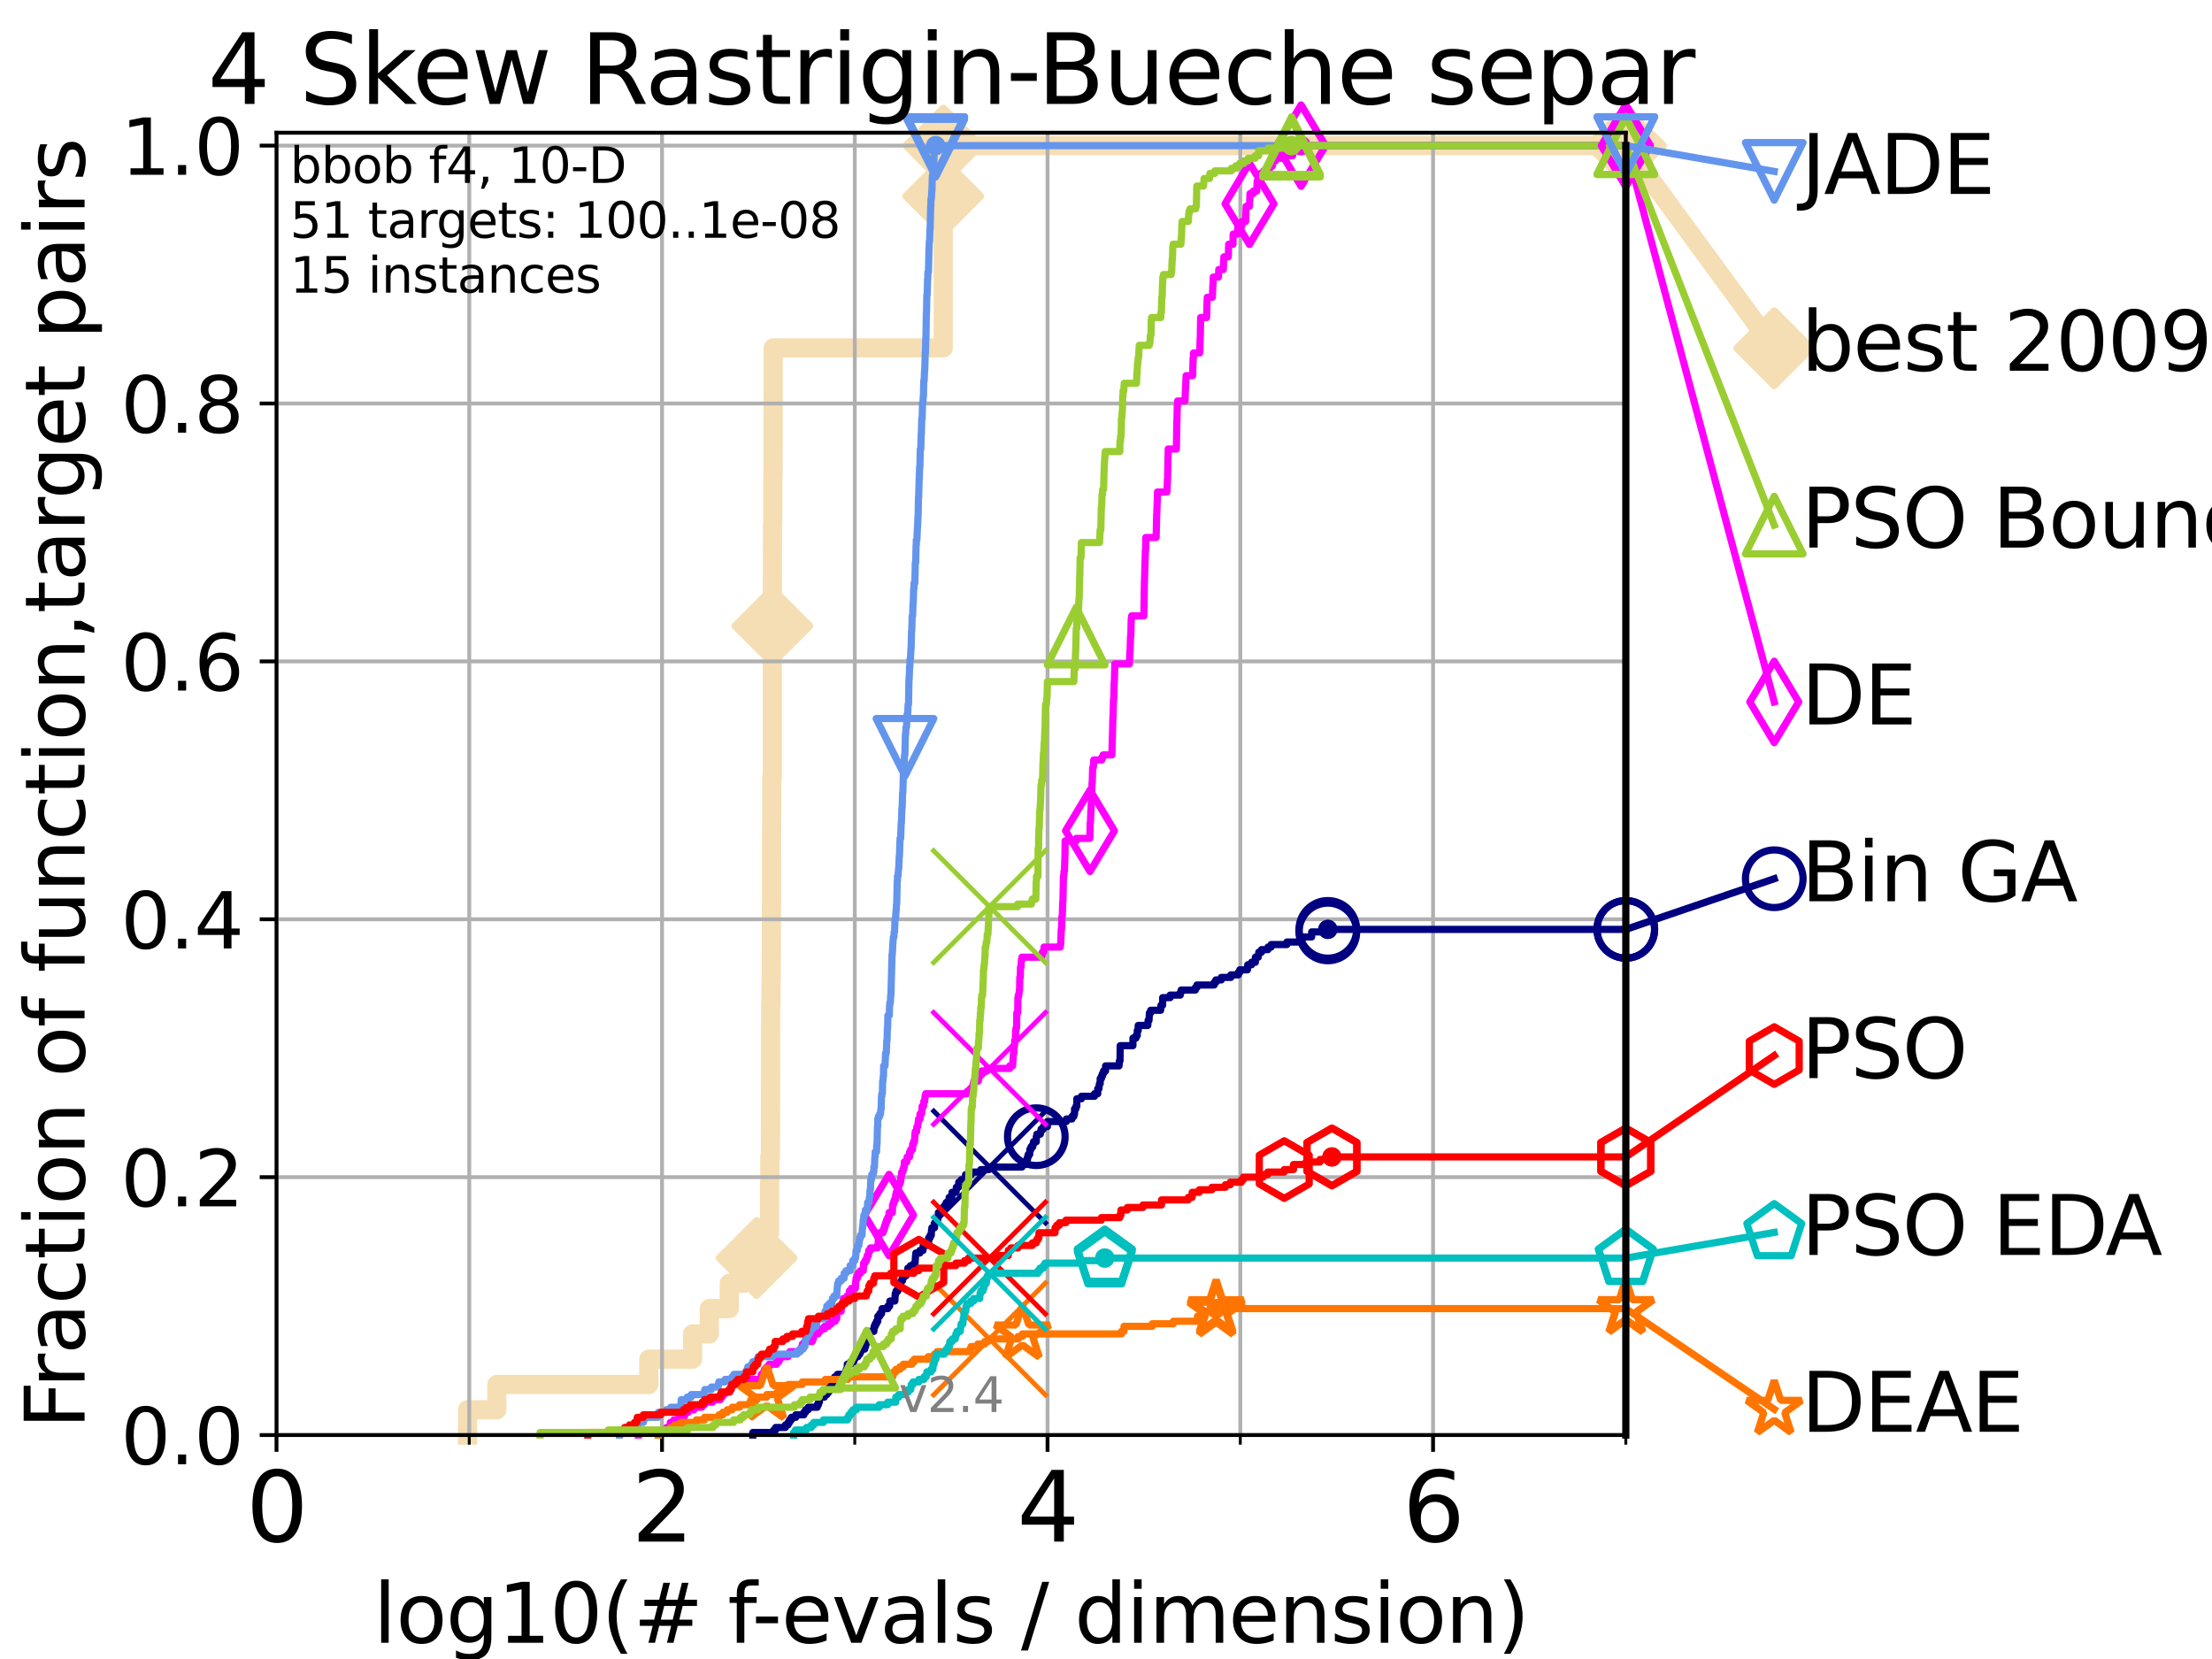 <?xml version="1.0" encoding="utf-8" standalone="no"?>
<!DOCTYPE svg PUBLIC "-//W3C//DTD SVG 1.1//EN"
  "http://www.w3.org/Graphics/SVG/1.1/DTD/svg11.dtd">
<svg height="345.6pt" version="1.1" viewBox="0 0 460.8 345.6" width="460.8pt" xmlns="http://www.w3.org/2000/svg" xmlns:xlink="http://www.w3.org/1999/xlink">
 <defs>
  <style type="text/css">*{stroke-linecap:butt;stroke-linejoin:round;}</style>
 </defs>
 <g id="figure_1">
  <g id="patch_1">
   <path d="M 0 345.6 
L 460.8 345.6 
L 460.8 0 
L 0 0 
z
" style="fill:#ffffff;"/>
  </g>
  <g id="axes_1">
   <g id="patch_2">
    <path d="M 57.6 298.944 
L 338.688 298.944 
L 338.688 27.648 
L 57.6 27.648 
z
" style="fill:#ffffff;"/>
   </g>
   <g id="line2d_1">
    <path d="M 97.403 298.944 
L 97.403 293.677 
L 103.498 293.677 
L 103.498 288.41 
L 135.159 288.41 
L 135.159 283.143 
L 144.282 283.143 
L 144.282 277.877 
L 147.76 277.877 
L 147.76 272.61 
L 151.928 272.61 
L 151.928 267.343 
L 154.874 267.343 
L 154.874 262.076 
L 157.614 262.076 
L 157.614 256.809 
L 160.322 256.809 
L 160.322 251.542 
L 160.327 251.542 
L 160.327 246.275 
L 160.375 246.275 
L 160.375 241.009 
L 160.509 241.009 
L 160.509 235.742 
L 160.519 235.742 
L 160.519 230.475 
L 160.528 230.475 
L 160.528 225.208 
L 160.538 225.208 
L 160.538 214.674 
L 160.552 214.674 
L 160.552 209.407 
L 160.614 209.407 
L 160.614 204.141 
L 160.671 204.141 
L 160.671 198.874 
L 160.694 198.874 
L 160.694 193.607 
L 160.704 193.607 
L 160.704 188.34 
L 160.737 188.34 
L 160.737 177.806 
L 160.741 177.806 
L 160.741 172.539 
L 160.76 172.539 
L 160.76 162.006 
L 160.887 162.006 
L 160.887 146.205 
L 160.891 146.205 
L 160.891 130.404 
L 160.901 130.404 
L 160.901 119.871 
L 160.905 119.871 
L 160.905 114.604 
L 160.933 114.604 
L 160.933 109.337 
L 160.994 109.337 
L 160.994 104.07 
L 160.998 104.07 
L 160.998 98.803 
L 161.045 98.803 
L 161.045 93.536 
L 161.059 93.536 
L 161.059 83.003 
L 161.068 83.003 
L 161.068 77.736 
L 161.073 77.736 
L 161.073 72.469 
L 196.493 72.469 
L 196.493 61.935 
L 196.493 61.935 
L 196.493 56.668 
L 196.494 56.668 
L 196.494 46.135 
L 196.495 46.135 
L 196.495 40.868 
L 196.495 40.868 
L 196.495 30.334 
L 338.688 30.334 
" style="fill:none;stroke:#f5deb3;stroke-linecap:square;stroke-width:4;"/>
   </g>
   <g id="line2d_2">
    <defs>
     <path d="M 0 7.778 
L 7.778 0 
L 0 -7.778 
L -7.778 0 
z
" id="m0e8976af89" style="stroke:#f5deb3;stroke-linejoin:miter;stroke-width:1.5;"/>
    </defs>
    <g>
     <use style="fill:#f5deb3;stroke:#f5deb3;stroke-linejoin:miter;stroke-width:1.5;" x="157.614" xlink:href="#m0e8976af89" y="262.076"/>
     <use style="fill:#f5deb3;stroke:#f5deb3;stroke-linejoin:miter;stroke-width:1.5;" x="160.901" xlink:href="#m0e8976af89" y="130.404"/>
     <use style="fill:#f5deb3;stroke:#f5deb3;stroke-linejoin:miter;stroke-width:1.5;" x="196.495" xlink:href="#m0e8976af89" y="40.868"/>
     <use style="fill:#f5deb3;stroke:#f5deb3;stroke-linejoin:miter;stroke-width:1.5;" x="196.495" xlink:href="#m0e8976af89" y="30.334"/>
     <use style="fill:#f5deb3;stroke:#f5deb3;stroke-linejoin:miter;stroke-width:1.5;" x="338.688" xlink:href="#m0e8976af89" y="30.334"/>
    </g>
   </g>
   <g id="line2d_3">
    <path style="fill:none;stroke:#f5deb3;stroke-linecap:square;stroke-width:4;"/>
    <g/>
   </g>
   <g id="line2d_4">
    <path d="M 338.688 30.334 
L 369.608 72.544 
" style="fill:none;stroke:#f5deb3;stroke-linecap:square;stroke-width:4;"/>
    <g>
     <use style="fill:#f5deb3;stroke:#f5deb3;stroke-linejoin:miter;stroke-width:1.5;" x="338.688" xlink:href="#m0e8976af89" y="30.334"/>
     <use style="fill:#f5deb3;stroke:#f5deb3;stroke-linejoin:miter;stroke-width:1.5;" x="369.608" xlink:href="#m0e8976af89" y="72.544"/>
    </g>
   </g>
   <g id="matplotlib.axis_1">
    <g id="xtick_1">
     <g id="line2d_5">
      <path clip-path="url(#p9232689ef1)" d="M 57.6 298.944 
L 57.6 27.648 
" style="fill:none;stroke:#b0b0b0;stroke-linecap:square;stroke-width:0.8;"/>
     </g>
     <g id="line2d_6">
      <defs>
       <path d="M 0 0 
L 0 3.5 
" id="me9ddfb29b9" style="stroke:#000000;stroke-width:0.8;"/>
      </defs>
      <g>
       <use style="stroke:#000000;stroke-width:0.8;" x="57.6" xlink:href="#me9ddfb29b9" y="298.944"/>
      </g>
     </g>
     <g id="text_1">
      <!-- 0 -->
      <g transform="translate(51.237 321.141)scale(0.2 -0.2)">
       <defs>
        <path d="M 2034 4250 
Q 1547 4250 1301 3770 
Q 1056 3291 1056 2328 
Q 1056 1369 1301 889 
Q 1547 409 2034 409 
Q 2525 409 2770 889 
Q 3016 1369 3016 2328 
Q 3016 3291 2770 3770 
Q 2525 4250 2034 4250 
z
M 2034 4750 
Q 2819 4750 3233 4129 
Q 3647 3509 3647 2328 
Q 3647 1150 3233 529 
Q 2819 -91 2034 -91 
Q 1250 -91 836 529 
Q 422 1150 422 2328 
Q 422 3509 836 4129 
Q 1250 4750 2034 4750 
z
" id="DejaVuSans-30" transform="scale(0.016)"/>
       </defs>
       <use xlink:href="#DejaVuSans-30"/>
      </g>
     </g>
    </g>
    <g id="xtick_2">
     <g id="line2d_7">
      <path clip-path="url(#p9232689ef1)" d="M 137.911 298.944 
L 137.911 27.648 
" style="fill:none;stroke:#b0b0b0;stroke-linecap:square;stroke-width:0.8;"/>
     </g>
     <g id="line2d_8">
      <g>
       <use style="stroke:#000000;stroke-width:0.8;" x="137.911" xlink:href="#me9ddfb29b9" y="298.944"/>
      </g>
     </g>
     <g id="text_2">
      <!-- 2 -->
      <g transform="translate(131.548 321.141)scale(0.2 -0.2)">
       <defs>
        <path d="M 1228 531 
L 3431 531 
L 3431 0 
L 469 0 
L 469 531 
Q 828 903 1448 1529 
Q 2069 2156 2228 2338 
Q 2531 2678 2651 2914 
Q 2772 3150 2772 3378 
Q 2772 3750 2511 3984 
Q 2250 4219 1831 4219 
Q 1534 4219 1204 4116 
Q 875 4013 500 3803 
L 500 4441 
Q 881 4594 1212 4672 
Q 1544 4750 1819 4750 
Q 2544 4750 2975 4387 
Q 3406 4025 3406 3419 
Q 3406 3131 3298 2873 
Q 3191 2616 2906 2266 
Q 2828 2175 2409 1742 
Q 1991 1309 1228 531 
z
" id="DejaVuSans-32" transform="scale(0.016)"/>
       </defs>
       <use xlink:href="#DejaVuSans-32"/>
      </g>
     </g>
    </g>
    <g id="xtick_3">
     <g id="line2d_9">
      <path clip-path="url(#p9232689ef1)" d="M 218.222 298.944 
L 218.222 27.648 
" style="fill:none;stroke:#b0b0b0;stroke-linecap:square;stroke-width:0.8;"/>
     </g>
     <g id="line2d_10">
      <g>
       <use style="stroke:#000000;stroke-width:0.8;" x="218.222" xlink:href="#me9ddfb29b9" y="298.944"/>
      </g>
     </g>
     <g id="text_3">
      <!-- 4 -->
      <g transform="translate(211.859 321.141)scale(0.2 -0.2)">
       <defs>
        <path d="M 2419 4116 
L 825 1625 
L 2419 1625 
L 2419 4116 
z
M 2253 4666 
L 3047 4666 
L 3047 1625 
L 3713 1625 
L 3713 1100 
L 3047 1100 
L 3047 0 
L 2419 0 
L 2419 1100 
L 313 1100 
L 313 1709 
L 2253 4666 
z
" id="DejaVuSans-34" transform="scale(0.016)"/>
       </defs>
       <use xlink:href="#DejaVuSans-34"/>
      </g>
     </g>
    </g>
    <g id="xtick_4">
     <g id="line2d_11">
      <path clip-path="url(#p9232689ef1)" d="M 298.533 298.944 
L 298.533 27.648 
" style="fill:none;stroke:#b0b0b0;stroke-linecap:square;stroke-width:0.8;"/>
     </g>
     <g id="line2d_12">
      <g>
       <use style="stroke:#000000;stroke-width:0.8;" x="298.533" xlink:href="#me9ddfb29b9" y="298.944"/>
      </g>
     </g>
     <g id="text_4">
      <!-- 6 -->
      <g transform="translate(292.17 321.141)scale(0.2 -0.2)">
       <defs>
        <path d="M 2113 2584 
Q 1688 2584 1439 2293 
Q 1191 2003 1191 1497 
Q 1191 994 1439 701 
Q 1688 409 2113 409 
Q 2538 409 2786 701 
Q 3034 994 3034 1497 
Q 3034 2003 2786 2293 
Q 2538 2584 2113 2584 
z
M 3366 4563 
L 3366 3988 
Q 3128 4100 2886 4159 
Q 2644 4219 2406 4219 
Q 1781 4219 1451 3797 
Q 1122 3375 1075 2522 
Q 1259 2794 1537 2939 
Q 1816 3084 2150 3084 
Q 2853 3084 3261 2657 
Q 3669 2231 3669 1497 
Q 3669 778 3244 343 
Q 2819 -91 2113 -91 
Q 1303 -91 875 529 
Q 447 1150 447 2328 
Q 447 3434 972 4092 
Q 1497 4750 2381 4750 
Q 2619 4750 2861 4703 
Q 3103 4656 3366 4563 
z
" id="DejaVuSans-36" transform="scale(0.016)"/>
       </defs>
       <use xlink:href="#DejaVuSans-36"/>
      </g>
     </g>
    </g>
    <g id="xtick_5">
     <g id="line2d_13">
      <path clip-path="url(#p9232689ef1)" d="M 97.755 298.944 
L 97.755 27.648 
" style="fill:none;stroke:#b0b0b0;stroke-linecap:square;stroke-width:0.8;"/>
     </g>
     <g id="line2d_14">
      <defs>
       <path d="M 0 0 
L 0 2 
" id="mf6917d2083" style="stroke:#000000;stroke-width:0.6;"/>
      </defs>
      <g>
       <use style="stroke:#000000;stroke-width:0.6;" x="97.755" xlink:href="#mf6917d2083" y="298.944"/>
      </g>
     </g>
    </g>
    <g id="xtick_6">
     <g id="line2d_15">
      <path clip-path="url(#p9232689ef1)" d="M 178.066 298.944 
L 178.066 27.648 
" style="fill:none;stroke:#b0b0b0;stroke-linecap:square;stroke-width:0.8;"/>
     </g>
     <g id="line2d_16">
      <g>
       <use style="stroke:#000000;stroke-width:0.6;" x="178.066" xlink:href="#mf6917d2083" y="298.944"/>
      </g>
     </g>
    </g>
    <g id="xtick_7">
     <g id="line2d_17">
      <path clip-path="url(#p9232689ef1)" d="M 258.377 298.944 
L 258.377 27.648 
" style="fill:none;stroke:#b0b0b0;stroke-linecap:square;stroke-width:0.8;"/>
     </g>
     <g id="line2d_18">
      <g>
       <use style="stroke:#000000;stroke-width:0.6;" x="258.377" xlink:href="#mf6917d2083" y="298.944"/>
      </g>
     </g>
    </g>
    <g id="xtick_8">
     <g id="line2d_19">
      <path clip-path="url(#p9232689ef1)" d="M 338.688 298.944 
L 338.688 27.648 
" style="fill:none;stroke:#b0b0b0;stroke-linecap:square;stroke-width:0.8;"/>
     </g>
     <g id="line2d_20">
      <g>
       <use style="stroke:#000000;stroke-width:0.6;" x="338.688" xlink:href="#mf6917d2083" y="298.944"/>
      </g>
     </g>
    </g>
    <g id="text_5">
     <!-- log10(# f-evals / dimension) -->
     <g transform="translate(77.764 342.218)scale(0.17 -0.17)">
      <defs>
       <path d="M 603 4863 
L 1178 4863 
L 1178 0 
L 603 0 
L 603 4863 
z
" id="DejaVuSans-6c" transform="scale(0.016)"/>
       <path d="M 1959 3097 
Q 1497 3097 1228 2736 
Q 959 2375 959 1747 
Q 959 1119 1226 758 
Q 1494 397 1959 397 
Q 2419 397 2687 759 
Q 2956 1122 2956 1747 
Q 2956 2369 2687 2733 
Q 2419 3097 1959 3097 
z
M 1959 3584 
Q 2709 3584 3137 3096 
Q 3566 2609 3566 1747 
Q 3566 888 3137 398 
Q 2709 -91 1959 -91 
Q 1206 -91 779 398 
Q 353 888 353 1747 
Q 353 2609 779 3096 
Q 1206 3584 1959 3584 
z
" id="DejaVuSans-6f" transform="scale(0.016)"/>
       <path d="M 2906 1791 
Q 2906 2416 2648 2759 
Q 2391 3103 1925 3103 
Q 1463 3103 1205 2759 
Q 947 2416 947 1791 
Q 947 1169 1205 825 
Q 1463 481 1925 481 
Q 2391 481 2648 825 
Q 2906 1169 2906 1791 
z
M 3481 434 
Q 3481 -459 3084 -895 
Q 2688 -1331 1869 -1331 
Q 1566 -1331 1297 -1286 
Q 1028 -1241 775 -1147 
L 775 -588 
Q 1028 -725 1275 -790 
Q 1522 -856 1778 -856 
Q 2344 -856 2625 -561 
Q 2906 -266 2906 331 
L 2906 616 
Q 2728 306 2450 153 
Q 2172 0 1784 0 
Q 1141 0 747 490 
Q 353 981 353 1791 
Q 353 2603 747 3093 
Q 1141 3584 1784 3584 
Q 2172 3584 2450 3431 
Q 2728 3278 2906 2969 
L 2906 3500 
L 3481 3500 
L 3481 434 
z
" id="DejaVuSans-67" transform="scale(0.016)"/>
       <path d="M 794 531 
L 1825 531 
L 1825 4091 
L 703 3866 
L 703 4441 
L 1819 4666 
L 2450 4666 
L 2450 531 
L 3481 531 
L 3481 0 
L 794 0 
L 794 531 
z
" id="DejaVuSans-31" transform="scale(0.016)"/>
       <path d="M 1984 4856 
Q 1566 4138 1362 3434 
Q 1159 2731 1159 2009 
Q 1159 1288 1364 580 
Q 1569 -128 1984 -844 
L 1484 -844 
Q 1016 -109 783 600 
Q 550 1309 550 2009 
Q 550 2706 781 3412 
Q 1013 4119 1484 4856 
L 1984 4856 
z
" id="DejaVuSans-28" transform="scale(0.016)"/>
       <path d="M 3272 2816 
L 2363 2816 
L 2100 1772 
L 3016 1772 
L 3272 2816 
z
M 2803 4594 
L 2478 3297 
L 3391 3297 
L 3719 4594 
L 4219 4594 
L 3897 3297 
L 4872 3297 
L 4872 2816 
L 3775 2816 
L 3519 1772 
L 4513 1772 
L 4513 1294 
L 3397 1294 
L 3072 0 
L 2572 0 
L 2894 1294 
L 1978 1294 
L 1656 0 
L 1153 0 
L 1478 1294 
L 494 1294 
L 494 1772 
L 1594 1772 
L 1856 2816 
L 850 2816 
L 850 3297 
L 1978 3297 
L 2297 4594 
L 2803 4594 
z
" id="DejaVuSans-23" transform="scale(0.016)"/>
       <path id="DejaVuSans-20" transform="scale(0.016)"/>
       <path d="M 2375 4863 
L 2375 4384 
L 1825 4384 
Q 1516 4384 1395 4259 
Q 1275 4134 1275 3809 
L 1275 3500 
L 2222 3500 
L 2222 3053 
L 1275 3053 
L 1275 0 
L 697 0 
L 697 3053 
L 147 3053 
L 147 3500 
L 697 3500 
L 697 3744 
Q 697 4328 969 4595 
Q 1241 4863 1831 4863 
L 2375 4863 
z
" id="DejaVuSans-66" transform="scale(0.016)"/>
       <path d="M 313 2009 
L 1997 2009 
L 1997 1497 
L 313 1497 
L 313 2009 
z
" id="DejaVuSans-2d" transform="scale(0.016)"/>
       <path d="M 3597 1894 
L 3597 1613 
L 953 1613 
Q 991 1019 1311 708 
Q 1631 397 2203 397 
Q 2534 397 2845 478 
Q 3156 559 3463 722 
L 3463 178 
Q 3153 47 2828 -22 
Q 2503 -91 2169 -91 
Q 1331 -91 842 396 
Q 353 884 353 1716 
Q 353 2575 817 3079 
Q 1281 3584 2069 3584 
Q 2775 3584 3186 3129 
Q 3597 2675 3597 1894 
z
M 3022 2063 
Q 3016 2534 2758 2815 
Q 2500 3097 2075 3097 
Q 1594 3097 1305 2825 
Q 1016 2553 972 2059 
L 3022 2063 
z
" id="DejaVuSans-65" transform="scale(0.016)"/>
       <path d="M 191 3500 
L 800 3500 
L 1894 563 
L 2988 3500 
L 3597 3500 
L 2284 0 
L 1503 0 
L 191 3500 
z
" id="DejaVuSans-76" transform="scale(0.016)"/>
       <path d="M 2194 1759 
Q 1497 1759 1228 1600 
Q 959 1441 959 1056 
Q 959 750 1161 570 
Q 1363 391 1709 391 
Q 2188 391 2477 730 
Q 2766 1069 2766 1631 
L 2766 1759 
L 2194 1759 
z
M 3341 1997 
L 3341 0 
L 2766 0 
L 2766 531 
Q 2569 213 2275 61 
Q 1981 -91 1556 -91 
Q 1019 -91 701 211 
Q 384 513 384 1019 
Q 384 1609 779 1909 
Q 1175 2209 1959 2209 
L 2766 2209 
L 2766 2266 
Q 2766 2663 2505 2880 
Q 2244 3097 1772 3097 
Q 1472 3097 1187 3025 
Q 903 2953 641 2809 
L 641 3341 
Q 956 3463 1253 3523 
Q 1550 3584 1831 3584 
Q 2591 3584 2966 3190 
Q 3341 2797 3341 1997 
z
" id="DejaVuSans-61" transform="scale(0.016)"/>
       <path d="M 2834 3397 
L 2834 2853 
Q 2591 2978 2328 3040 
Q 2066 3103 1784 3103 
Q 1356 3103 1142 2972 
Q 928 2841 928 2578 
Q 928 2378 1081 2264 
Q 1234 2150 1697 2047 
L 1894 2003 
Q 2506 1872 2764 1633 
Q 3022 1394 3022 966 
Q 3022 478 2636 193 
Q 2250 -91 1575 -91 
Q 1294 -91 989 -36 
Q 684 19 347 128 
L 347 722 
Q 666 556 975 473 
Q 1284 391 1588 391 
Q 1994 391 2212 530 
Q 2431 669 2431 922 
Q 2431 1156 2273 1281 
Q 2116 1406 1581 1522 
L 1381 1569 
Q 847 1681 609 1914 
Q 372 2147 372 2553 
Q 372 3047 722 3315 
Q 1072 3584 1716 3584 
Q 2034 3584 2315 3537 
Q 2597 3491 2834 3397 
z
" id="DejaVuSans-73" transform="scale(0.016)"/>
       <path d="M 1625 4666 
L 2156 4666 
L 531 -594 
L 0 -594 
L 1625 4666 
z
" id="DejaVuSans-2f" transform="scale(0.016)"/>
       <path d="M 2906 2969 
L 2906 4863 
L 3481 4863 
L 3481 0 
L 2906 0 
L 2906 525 
Q 2725 213 2448 61 
Q 2172 -91 1784 -91 
Q 1150 -91 751 415 
Q 353 922 353 1747 
Q 353 2572 751 3078 
Q 1150 3584 1784 3584 
Q 2172 3584 2448 3432 
Q 2725 3281 2906 2969 
z
M 947 1747 
Q 947 1113 1208 752 
Q 1469 391 1925 391 
Q 2381 391 2643 752 
Q 2906 1113 2906 1747 
Q 2906 2381 2643 2742 
Q 2381 3103 1925 3103 
Q 1469 3103 1208 2742 
Q 947 2381 947 1747 
z
" id="DejaVuSans-64" transform="scale(0.016)"/>
       <path d="M 603 3500 
L 1178 3500 
L 1178 0 
L 603 0 
L 603 3500 
z
M 603 4863 
L 1178 4863 
L 1178 4134 
L 603 4134 
L 603 4863 
z
" id="DejaVuSans-69" transform="scale(0.016)"/>
       <path d="M 3328 2828 
Q 3544 3216 3844 3400 
Q 4144 3584 4550 3584 
Q 5097 3584 5394 3201 
Q 5691 2819 5691 2113 
L 5691 0 
L 5113 0 
L 5113 2094 
Q 5113 2597 4934 2840 
Q 4756 3084 4391 3084 
Q 3944 3084 3684 2787 
Q 3425 2491 3425 1978 
L 3425 0 
L 2847 0 
L 2847 2094 
Q 2847 2600 2669 2842 
Q 2491 3084 2119 3084 
Q 1678 3084 1418 2786 
Q 1159 2488 1159 1978 
L 1159 0 
L 581 0 
L 581 3500 
L 1159 3500 
L 1159 2956 
Q 1356 3278 1631 3431 
Q 1906 3584 2284 3584 
Q 2666 3584 2933 3390 
Q 3200 3197 3328 2828 
z
" id="DejaVuSans-6d" transform="scale(0.016)"/>
       <path d="M 3513 2113 
L 3513 0 
L 2938 0 
L 2938 2094 
Q 2938 2591 2744 2837 
Q 2550 3084 2163 3084 
Q 1697 3084 1428 2787 
Q 1159 2491 1159 1978 
L 1159 0 
L 581 0 
L 581 3500 
L 1159 3500 
L 1159 2956 
Q 1366 3272 1645 3428 
Q 1925 3584 2291 3584 
Q 2894 3584 3203 3211 
Q 3513 2838 3513 2113 
z
" id="DejaVuSans-6e" transform="scale(0.016)"/>
       <path d="M 513 4856 
L 1013 4856 
Q 1481 4119 1714 3412 
Q 1947 2706 1947 2009 
Q 1947 1309 1714 600 
Q 1481 -109 1013 -844 
L 513 -844 
Q 928 -128 1133 580 
Q 1338 1288 1338 2009 
Q 1338 2731 1133 3434 
Q 928 4138 513 4856 
z
" id="DejaVuSans-29" transform="scale(0.016)"/>
      </defs>
      <use xlink:href="#DejaVuSans-6c"/>
      <use x="27.783" xlink:href="#DejaVuSans-6f"/>
      <use x="88.965" xlink:href="#DejaVuSans-67"/>
      <use x="152.441" xlink:href="#DejaVuSans-31"/>
      <use x="216.064" xlink:href="#DejaVuSans-30"/>
      <use x="279.688" xlink:href="#DejaVuSans-28"/>
      <use x="318.701" xlink:href="#DejaVuSans-23"/>
      <use x="402.49" xlink:href="#DejaVuSans-20"/>
      <use x="434.277" xlink:href="#DejaVuSans-66"/>
      <use x="463.982" xlink:href="#DejaVuSans-2d"/>
      <use x="500.066" xlink:href="#DejaVuSans-65"/>
      <use x="561.59" xlink:href="#DejaVuSans-76"/>
      <use x="620.77" xlink:href="#DejaVuSans-61"/>
      <use x="682.049" xlink:href="#DejaVuSans-6c"/>
      <use x="709.832" xlink:href="#DejaVuSans-73"/>
      <use x="761.932" xlink:href="#DejaVuSans-20"/>
      <use x="793.719" xlink:href="#DejaVuSans-2f"/>
      <use x="827.41" xlink:href="#DejaVuSans-20"/>
      <use x="859.197" xlink:href="#DejaVuSans-64"/>
      <use x="922.674" xlink:href="#DejaVuSans-69"/>
      <use x="950.457" xlink:href="#DejaVuSans-6d"/>
      <use x="1047.869" xlink:href="#DejaVuSans-65"/>
      <use x="1109.393" xlink:href="#DejaVuSans-6e"/>
      <use x="1172.771" xlink:href="#DejaVuSans-73"/>
      <use x="1224.871" xlink:href="#DejaVuSans-69"/>
      <use x="1252.654" xlink:href="#DejaVuSans-6f"/>
      <use x="1313.836" xlink:href="#DejaVuSans-6e"/>
      <use x="1377.215" xlink:href="#DejaVuSans-29"/>
     </g>
    </g>
   </g>
   <g id="matplotlib.axis_2">
    <g id="ytick_1">
     <g id="line2d_21">
      <path clip-path="url(#p9232689ef1)" d="M 57.6 298.944 
L 338.688 298.944 
" style="fill:none;stroke:#b0b0b0;stroke-linecap:square;stroke-width:0.8;"/>
     </g>
     <g id="line2d_22">
      <defs>
       <path d="M 0 0 
L -3.5 0 
" id="mb1bdb95f61" style="stroke:#000000;stroke-width:0.8;"/>
      </defs>
      <g>
       <use style="stroke:#000000;stroke-width:0.8;" x="57.6" xlink:href="#mb1bdb95f61" y="298.944"/>
      </g>
     </g>
     <g id="text_6">
      <!-- 0.0 -->
      <g transform="translate(25.155 305.023)scale(0.16 -0.16)">
       <defs>
        <path d="M 684 794 
L 1344 794 
L 1344 0 
L 684 0 
L 684 794 
z
" id="DejaVuSans-2e" transform="scale(0.016)"/>
       </defs>
       <use xlink:href="#DejaVuSans-30"/>
       <use x="63.623" xlink:href="#DejaVuSans-2e"/>
       <use x="95.41" xlink:href="#DejaVuSans-30"/>
      </g>
     </g>
    </g>
    <g id="ytick_2">
     <g id="line2d_23">
      <path clip-path="url(#p9232689ef1)" d="M 57.6 245.222 
L 338.688 245.222 
" style="fill:none;stroke:#b0b0b0;stroke-linecap:square;stroke-width:0.8;"/>
     </g>
     <g id="line2d_24">
      <g>
       <use style="stroke:#000000;stroke-width:0.8;" x="57.6" xlink:href="#mb1bdb95f61" y="245.222"/>
      </g>
     </g>
     <g id="text_7">
      <!-- 0.2 -->
      <g transform="translate(25.155 251.301)scale(0.16 -0.16)">
       <use xlink:href="#DejaVuSans-30"/>
       <use x="63.623" xlink:href="#DejaVuSans-2e"/>
       <use x="95.41" xlink:href="#DejaVuSans-32"/>
      </g>
     </g>
    </g>
    <g id="ytick_3">
     <g id="line2d_25">
      <path clip-path="url(#p9232689ef1)" d="M 57.6 191.5 
L 338.688 191.5 
" style="fill:none;stroke:#b0b0b0;stroke-linecap:square;stroke-width:0.8;"/>
     </g>
     <g id="line2d_26">
      <g>
       <use style="stroke:#000000;stroke-width:0.8;" x="57.6" xlink:href="#mb1bdb95f61" y="191.5"/>
      </g>
     </g>
     <g id="text_8">
      <!-- 0.4 -->
      <g transform="translate(25.155 197.579)scale(0.16 -0.16)">
       <use xlink:href="#DejaVuSans-30"/>
       <use x="63.623" xlink:href="#DejaVuSans-2e"/>
       <use x="95.41" xlink:href="#DejaVuSans-34"/>
      </g>
     </g>
    </g>
    <g id="ytick_4">
     <g id="line2d_27">
      <path clip-path="url(#p9232689ef1)" d="M 57.6 137.778 
L 338.688 137.778 
" style="fill:none;stroke:#b0b0b0;stroke-linecap:square;stroke-width:0.8;"/>
     </g>
     <g id="line2d_28">
      <g>
       <use style="stroke:#000000;stroke-width:0.8;" x="57.6" xlink:href="#mb1bdb95f61" y="137.778"/>
      </g>
     </g>
     <g id="text_9">
      <!-- 0.6 -->
      <g transform="translate(25.155 143.857)scale(0.16 -0.16)">
       <use xlink:href="#DejaVuSans-30"/>
       <use x="63.623" xlink:href="#DejaVuSans-2e"/>
       <use x="95.41" xlink:href="#DejaVuSans-36"/>
      </g>
     </g>
    </g>
    <g id="ytick_5">
     <g id="line2d_29">
      <path clip-path="url(#p9232689ef1)" d="M 57.6 84.056 
L 338.688 84.056 
" style="fill:none;stroke:#b0b0b0;stroke-linecap:square;stroke-width:0.8;"/>
     </g>
     <g id="line2d_30">
      <g>
       <use style="stroke:#000000;stroke-width:0.8;" x="57.6" xlink:href="#mb1bdb95f61" y="84.056"/>
      </g>
     </g>
     <g id="text_10">
      <!-- 0.8 -->
      <g transform="translate(25.155 90.135)scale(0.16 -0.16)">
       <defs>
        <path d="M 2034 2216 
Q 1584 2216 1326 1975 
Q 1069 1734 1069 1313 
Q 1069 891 1326 650 
Q 1584 409 2034 409 
Q 2484 409 2743 651 
Q 3003 894 3003 1313 
Q 3003 1734 2745 1975 
Q 2488 2216 2034 2216 
z
M 1403 2484 
Q 997 2584 770 2862 
Q 544 3141 544 3541 
Q 544 4100 942 4425 
Q 1341 4750 2034 4750 
Q 2731 4750 3128 4425 
Q 3525 4100 3525 3541 
Q 3525 3141 3298 2862 
Q 3072 2584 2669 2484 
Q 3125 2378 3379 2068 
Q 3634 1759 3634 1313 
Q 3634 634 3220 271 
Q 2806 -91 2034 -91 
Q 1263 -91 848 271 
Q 434 634 434 1313 
Q 434 1759 690 2068 
Q 947 2378 1403 2484 
z
M 1172 3481 
Q 1172 3119 1398 2916 
Q 1625 2713 2034 2713 
Q 2441 2713 2670 2916 
Q 2900 3119 2900 3481 
Q 2900 3844 2670 4047 
Q 2441 4250 2034 4250 
Q 1625 4250 1398 4047 
Q 1172 3844 1172 3481 
z
" id="DejaVuSans-38" transform="scale(0.016)"/>
       </defs>
       <use xlink:href="#DejaVuSans-30"/>
       <use x="63.623" xlink:href="#DejaVuSans-2e"/>
       <use x="95.41" xlink:href="#DejaVuSans-38"/>
      </g>
     </g>
    </g>
    <g id="ytick_6">
     <g id="line2d_31">
      <path clip-path="url(#p9232689ef1)" d="M 57.6 30.334 
L 338.688 30.334 
" style="fill:none;stroke:#b0b0b0;stroke-linecap:square;stroke-width:0.8;"/>
     </g>
     <g id="line2d_32">
      <g>
       <use style="stroke:#000000;stroke-width:0.8;" x="57.6" xlink:href="#mb1bdb95f61" y="30.334"/>
      </g>
     </g>
     <g id="text_11">
      <!-- 1.0 -->
      <g transform="translate(25.155 36.413)scale(0.16 -0.16)">
       <use xlink:href="#DejaVuSans-31"/>
       <use x="63.623" xlink:href="#DejaVuSans-2e"/>
       <use x="95.41" xlink:href="#DejaVuSans-30"/>
      </g>
     </g>
    </g>
    <g id="text_12">
     <!-- Fraction of function,target pairs -->
     <g transform="translate(17.62 297.681)rotate(-90)scale(0.17 -0.17)">
      <defs>
       <path d="M 628 4666 
L 3309 4666 
L 3309 4134 
L 1259 4134 
L 1259 2759 
L 3109 2759 
L 3109 2228 
L 1259 2228 
L 1259 0 
L 628 0 
L 628 4666 
z
" id="DejaVuSans-46" transform="scale(0.016)"/>
       <path d="M 2631 2963 
Q 2534 3019 2420 3045 
Q 2306 3072 2169 3072 
Q 1681 3072 1420 2755 
Q 1159 2438 1159 1844 
L 1159 0 
L 581 0 
L 581 3500 
L 1159 3500 
L 1159 2956 
Q 1341 3275 1631 3429 
Q 1922 3584 2338 3584 
Q 2397 3584 2469 3576 
Q 2541 3569 2628 3553 
L 2631 2963 
z
" id="DejaVuSans-72" transform="scale(0.016)"/>
       <path d="M 3122 3366 
L 3122 2828 
Q 2878 2963 2633 3030 
Q 2388 3097 2138 3097 
Q 1578 3097 1268 2742 
Q 959 2388 959 1747 
Q 959 1106 1268 751 
Q 1578 397 2138 397 
Q 2388 397 2633 464 
Q 2878 531 3122 666 
L 3122 134 
Q 2881 22 2623 -34 
Q 2366 -91 2075 -91 
Q 1284 -91 818 406 
Q 353 903 353 1747 
Q 353 2603 823 3093 
Q 1294 3584 2113 3584 
Q 2378 3584 2631 3529 
Q 2884 3475 3122 3366 
z
" id="DejaVuSans-63" transform="scale(0.016)"/>
       <path d="M 1172 4494 
L 1172 3500 
L 2356 3500 
L 2356 3053 
L 1172 3053 
L 1172 1153 
Q 1172 725 1289 603 
Q 1406 481 1766 481 
L 2356 481 
L 2356 0 
L 1766 0 
Q 1100 0 847 248 
Q 594 497 594 1153 
L 594 3053 
L 172 3053 
L 172 3500 
L 594 3500 
L 594 4494 
L 1172 4494 
z
" id="DejaVuSans-74" transform="scale(0.016)"/>
       <path d="M 544 1381 
L 544 3500 
L 1119 3500 
L 1119 1403 
Q 1119 906 1312 657 
Q 1506 409 1894 409 
Q 2359 409 2629 706 
Q 2900 1003 2900 1516 
L 2900 3500 
L 3475 3500 
L 3475 0 
L 2900 0 
L 2900 538 
Q 2691 219 2414 64 
Q 2138 -91 1772 -91 
Q 1169 -91 856 284 
Q 544 659 544 1381 
z
M 1991 3584 
L 1991 3584 
z
" id="DejaVuSans-75" transform="scale(0.016)"/>
       <path d="M 750 794 
L 1409 794 
L 1409 256 
L 897 -744 
L 494 -744 
L 750 256 
L 750 794 
z
" id="DejaVuSans-2c" transform="scale(0.016)"/>
       <path d="M 1159 525 
L 1159 -1331 
L 581 -1331 
L 581 3500 
L 1159 3500 
L 1159 2969 
Q 1341 3281 1617 3432 
Q 1894 3584 2278 3584 
Q 2916 3584 3314 3078 
Q 3713 2572 3713 1747 
Q 3713 922 3314 415 
Q 2916 -91 2278 -91 
Q 1894 -91 1617 61 
Q 1341 213 1159 525 
z
M 3116 1747 
Q 3116 2381 2855 2742 
Q 2594 3103 2138 3103 
Q 1681 3103 1420 2742 
Q 1159 2381 1159 1747 
Q 1159 1113 1420 752 
Q 1681 391 2138 391 
Q 2594 391 2855 752 
Q 3116 1113 3116 1747 
z
" id="DejaVuSans-70" transform="scale(0.016)"/>
      </defs>
      <use xlink:href="#DejaVuSans-46"/>
      <use x="50.27" xlink:href="#DejaVuSans-72"/>
      <use x="91.383" xlink:href="#DejaVuSans-61"/>
      <use x="152.662" xlink:href="#DejaVuSans-63"/>
      <use x="207.643" xlink:href="#DejaVuSans-74"/>
      <use x="246.852" xlink:href="#DejaVuSans-69"/>
      <use x="274.635" xlink:href="#DejaVuSans-6f"/>
      <use x="335.816" xlink:href="#DejaVuSans-6e"/>
      <use x="399.195" xlink:href="#DejaVuSans-20"/>
      <use x="430.982" xlink:href="#DejaVuSans-6f"/>
      <use x="492.164" xlink:href="#DejaVuSans-66"/>
      <use x="527.369" xlink:href="#DejaVuSans-20"/>
      <use x="559.156" xlink:href="#DejaVuSans-66"/>
      <use x="594.361" xlink:href="#DejaVuSans-75"/>
      <use x="657.74" xlink:href="#DejaVuSans-6e"/>
      <use x="721.119" xlink:href="#DejaVuSans-63"/>
      <use x="776.1" xlink:href="#DejaVuSans-74"/>
      <use x="815.309" xlink:href="#DejaVuSans-69"/>
      <use x="843.092" xlink:href="#DejaVuSans-6f"/>
      <use x="904.273" xlink:href="#DejaVuSans-6e"/>
      <use x="967.652" xlink:href="#DejaVuSans-2c"/>
      <use x="999.439" xlink:href="#DejaVuSans-74"/>
      <use x="1038.648" xlink:href="#DejaVuSans-61"/>
      <use x="1099.928" xlink:href="#DejaVuSans-72"/>
      <use x="1139.291" xlink:href="#DejaVuSans-67"/>
      <use x="1202.768" xlink:href="#DejaVuSans-65"/>
      <use x="1264.291" xlink:href="#DejaVuSans-74"/>
      <use x="1303.5" xlink:href="#DejaVuSans-20"/>
      <use x="1335.287" xlink:href="#DejaVuSans-70"/>
      <use x="1398.764" xlink:href="#DejaVuSans-61"/>
      <use x="1460.043" xlink:href="#DejaVuSans-69"/>
      <use x="1487.826" xlink:href="#DejaVuSans-72"/>
      <use x="1528.939" xlink:href="#DejaVuSans-73"/>
     </g>
    </g>
   </g>
   <g id="line2d_33">
    <defs>
     <path d="M 0 1.5 
C 0.398 1.5 0.779 1.342 1.061 1.061 
C 1.342 0.779 1.5 0.398 1.5 0 
C 1.5 -0.398 1.342 -0.779 1.061 -1.061 
C 0.779 -1.342 0.398 -1.5 0 -1.5 
C -0.398 -1.5 -0.779 -1.342 -1.061 -1.061 
C -1.342 -0.779 -1.5 -0.398 -1.5 0 
C -1.5 0.398 -1.342 0.779 -1.061 1.061 
C -0.779 1.342 -0.398 1.5 0 1.5 
z
" id="me2fc0ad246" style="stroke:#f5deb3;"/>
    </defs>
    <g>
     <use style="fill:#f5deb3;stroke:#f5deb3;" x="196.495" xlink:href="#me2fc0ad246" y="30.334"/>
     <use style="fill:#f5deb3;stroke:#f5deb3;" x="196.495" xlink:href="#me2fc0ad246" y="30.334"/>
    </g>
   </g>
   <g id="line2d_34">
    <defs>
     <path d="M 0 1.5 
C 0.398 1.5 0.779 1.342 1.061 1.061 
C 1.342 0.779 1.5 0.398 1.5 0 
C 1.5 -0.398 1.342 -0.779 1.061 -1.061 
C 0.779 -1.342 0.398 -1.5 0 -1.5 
C -0.398 -1.5 -0.779 -1.342 -1.061 -1.061 
C -1.342 -0.779 -1.5 -0.398 -1.5 0 
C -1.5 0.398 -1.342 0.779 -1.061 1.061 
C -0.779 1.342 -0.398 1.5 0 1.5 
z
" id="m3607097881" style="stroke:#000080;"/>
    </defs>
    <g>
     <use style="fill:#000080;stroke:#000080;" x="276.613" xlink:href="#m3607097881" y="193.607"/>
     <use style="fill:#000080;stroke:#000080;" x="276.613" xlink:href="#m3607097881" y="193.607"/>
    </g>
   </g>
   <g id="line2d_35">
    <path d="M 156.818 298.944 
L 156.818 298.417 
L 161.179 298.417 
L 161.179 297.891 
L 161.592 297.891 
L 161.592 297.364 
L 163.618 297.364 
L 163.618 296.837 
L 164.18 296.837 
L 164.18 296.311 
L 164.486 296.311 
L 164.486 295.784 
L 164.862 295.784 
L 164.862 295.257 
L 165.771 295.257 
L 165.771 294.731 
L 167.468 294.731 
L 167.468 294.204 
L 167.817 294.204 
L 167.817 293.677 
L 168.37 293.677 
L 168.37 293.15 
L 170.251 293.15 
L 170.251 292.624 
L 170.5 292.624 
L 170.5 292.097 
L 170.695 292.097 
L 170.73 291.044 
L 171.751 291.044 
L 171.751 290.517 
L 172.26 290.517 
L 172.26 289.99 
L 172.685 289.99 
L 172.685 289.464 
L 172.796 289.464 
L 172.796 288.937 
L 173.23 288.937 
L 173.23 288.41 
L 173.36 288.41 
L 173.36 287.884 
L 173.84 287.884 
L 173.885 286.83 
L 174.445 286.83 
L 174.445 286.304 
L 176.161 286.304 
L 176.161 285.777 
L 176.302 285.777 
L 176.302 285.25 
L 176.49 285.25 
L 176.502 284.197 
L 177.194 284.197 
L 177.194 283.67 
L 177.859 283.67 
L 177.859 283.143 
L 178.077 283.143 
L 178.077 282.617 
L 178.73 282.617 
L 178.73 282.09 
L 179.135 282.09 
L 179.135 281.563 
L 179.384 281.563 
L 179.384 281.037 
L 180.142 281.037 
L 180.142 280.51 
L 180.312 280.51 
L 180.312 279.983 
L 180.466 279.983 
L 180.478 278.93 
L 180.728 278.93 
L 180.834 277.35 
L 182.047 277.35 
L 182.095 276.296 
L 182.325 276.296 
L 182.325 275.77 
L 182.597 275.77 
L 182.597 275.243 
L 182.863 275.243 
L 182.875 274.19 
L 183.278 274.19 
L 183.278 273.663 
L 183.639 273.663 
L 183.639 273.136 
L 183.756 273.136 
L 183.756 272.61 
L 184.953 272.61 
L 184.953 272.083 
L 185.332 272.083 
L 185.376 271.03 
L 186.415 271.03 
L 186.499 269.45 
L 186.667 269.45 
L 186.667 268.923 
L 187.065 268.923 
L 187.065 268.396 
L 187.391 268.396 
L 187.428 267.343 
L 187.682 267.343 
L 187.682 266.816 
L 187.999 266.816 
L 187.999 266.289 
L 188.189 266.289 
L 188.189 265.763 
L 188.737 265.763 
L 188.737 265.236 
L 189.103 265.236 
L 189.117 264.183 
L 189.67 264.183 
L 189.67 263.656 
L 190.432 263.656 
L 190.432 263.129 
L 190.63 263.129 
L 190.726 261.549 
L 190.785 261.549 
L 190.785 261.023 
L 191.622 261.023 
L 191.622 260.496 
L 192.273 260.496 
L 192.321 259.443 
L 193.072 259.443 
L 193.072 258.916 
L 193.45 258.916 
L 193.455 257.862 
L 193.759 257.862 
L 193.759 257.336 
L 194.002 257.336 
L 194.048 256.282 
L 194.129 256.282 
L 194.129 255.756 
L 194.681 255.756 
L 194.722 254.702 
L 195.038 254.702 
L 195.038 254.176 
L 195.334 254.176 
L 195.334 253.649 
L 195.461 253.649 
L 195.483 252.596 
L 195.943 252.596 
L 195.943 252.069 
L 196.411 252.069 
L 196.411 251.542 
L 196.834 251.542 
L 196.834 251.016 
L 197.126 251.016 
L 197.126 250.489 
L 197.654 250.489 
L 197.729 249.436 
L 198.268 249.436 
L 198.323 248.382 
L 199.176 248.382 
L 199.217 247.329 
L 199.67 247.329 
L 199.717 246.275 
L 200.236 246.275 
L 200.236 245.749 
L 201.058 245.749 
L 201.145 244.695 
L 202.332 244.695 
L 202.332 244.169 
L 204.316 244.169 
L 204.316 243.642 
L 206.05 243.642 
L 206.05 243.115 
L 212.899 243.115 
L 212.899 242.589 
L 213.704 242.589 
L 213.704 242.062 
L 213.875 242.062 
L 213.875 241.535 
L 214.044 241.535 
L 214.044 241.009 
L 214.199 241.009 
L 214.199 240.482 
L 214.506 240.482 
L 214.535 239.428 
L 214.783 239.428 
L 214.783 238.902 
L 215.145 238.902 
L 215.145 238.375 
L 215.301 238.375 
L 215.301 237.848 
L 215.88 237.848 
L 215.88 236.795 
L 215.998 236.795 
L 215.998 236.268 
L 216.728 236.268 
L 216.728 235.742 
L 216.884 235.742 
L 216.884 235.215 
L 217.348 235.215 
L 217.348 234.688 
L 218.191 234.688 
L 218.191 233.635 
L 222.139 233.635 
L 222.139 233.108 
L 223.311 233.108 
L 223.311 232.582 
L 223.696 232.582 
L 223.696 232.055 
L 223.85 232.055 
L 223.85 231.001 
L 224.131 231.001 
L 224.131 230.475 
L 224.319 230.475 
L 224.319 228.895 
L 225.28 228.895 
L 225.28 228.368 
L 228.006 228.368 
L 228.006 227.841 
L 228.678 227.841 
L 228.678 226.788 
L 228.931 226.788 
L 229.03 225.735 
L 229.19 225.735 
L 229.19 224.681 
L 229.452 224.681 
L 229.452 224.155 
L 229.665 224.155 
L 229.665 223.628 
L 229.89 223.628 
L 229.89 223.101 
L 230.306 223.101 
L 230.306 222.048 
L 233.112 222.048 
L 233.189 220.994 
L 233.316 220.994 
L 233.36 217.834 
L 236.005 217.834 
L 236.017 216.254 
L 236.65 216.254 
L 236.65 215.728 
L 236.912 215.728 
L 236.912 214.674 
L 237.11 214.674 
L 237.11 213.621 
L 239.103 213.621 
L 239.17 212.567 
L 239.359 212.567 
L 239.448 210.987 
L 239.713 210.987 
L 239.713 210.461 
L 241.781 210.461 
L 241.858 209.407 
L 242.2 209.407 
L 242.2 207.827 
L 243.762 207.827 
L 243.762 207.301 
L 245.864 207.301 
L 245.864 206.774 
L 246.048 206.774 
L 246.048 206.247 
L 249.011 206.247 
L 249.011 205.721 
L 249.345 205.721 
L 249.345 205.194 
L 252.928 205.194 
L 252.928 204.667 
L 253.283 204.667 
L 253.283 204.141 
L 254.415 204.141 
L 254.415 203.614 
L 256.4 203.614 
L 256.4 203.087 
L 257.958 203.087 
L 257.958 202.56 
L 258.268 202.56 
L 258.268 202.034 
L 259.859 202.034 
L 259.929 200.98 
L 260.723 200.98 
L 260.723 200.454 
L 261.517 200.454 
L 261.517 199.4 
L 262.116 199.4 
L 262.116 198.874 
L 262.232 198.874 
L 262.232 198.347 
L 262.804 198.347 
L 262.804 197.82 
L 264.144 197.82 
L 264.144 197.294 
L 264.789 197.294 
L 264.789 196.767 
L 268.084 196.767 
L 268.084 196.24 
L 270.875 196.24 
L 270.875 195.714 
L 271.276 195.714 
L 271.276 195.187 
L 273.238 195.187 
L 273.244 194.133 
L 276.613 194.133 
L 276.613 193.607 
L 338.688 193.607 
L 338.688 193.607 
" style="fill:none;stroke:#000080;stroke-linecap:square;stroke-width:1.5;"/>
   </g>
   <g id="line2d_36">
    <defs>
     <path d="M 0 6 
C 1.591 6 3.117 5.368 4.243 4.243 
C 5.368 3.117 6 1.591 6 0 
C 6 -1.591 5.368 -3.117 4.243 -4.243 
C 3.117 -5.368 1.591 -6 0 -6 
C -1.591 -6 -3.117 -5.368 -4.243 -4.243 
C -5.368 -3.117 -6 -1.591 -6 0 
C -6 1.591 -5.368 3.117 -4.243 4.243 
C -3.117 5.368 -1.591 6 0 6 
z
" id="m4aeb1281de" style="stroke:#000080;stroke-width:1.5;"/>
    </defs>
    <g>
     <use style="fill-opacity:0;stroke:#000080;stroke-width:1.5;" x="215.88" xlink:href="#m4aeb1281de" y="236.795"/>
     <use style="fill-opacity:0;stroke:#000080;stroke-width:1.5;" x="276.613" xlink:href="#m4aeb1281de" y="194.133"/>
     <use style="fill-opacity:0;stroke:#000080;stroke-width:1.5;" x="276.613" xlink:href="#m4aeb1281de" y="193.607"/>
     <use style="fill-opacity:0;stroke:#000080;stroke-width:1.5;" x="338.688" xlink:href="#m4aeb1281de" y="193.607"/>
    </g>
   </g>
   <g id="line2d_37">
    <path style="fill:none;stroke:#000080;stroke-linecap:square;stroke-width:1.5;"/>
    <g/>
   </g>
   <g id="line2d_38">
    <path clip-path="url(#p9232689ef1)" d="M 206.156 243.115 
" style="fill:none;stroke:#000080;stroke-linecap:square;stroke-width:1.5;"/>
    <defs>
     <path d="M -12 12 
L 12 -12 
M -12 -12 
L 12 12 
" id="m844d4fc334" style="stroke:#000080;"/>
    </defs>
    <g clip-path="url(#p9232689ef1)">
     <use style="fill:#000080;stroke:#000080;" x="206.156" xlink:href="#m844d4fc334" y="243.115"/>
    </g>
   </g>
   <g id="line2d_39">
    <defs>
     <path d="M 0 1.5 
C 0.398 1.5 0.779 1.342 1.061 1.061 
C 1.342 0.779 1.5 0.398 1.5 0 
C 1.5 -0.398 1.342 -0.779 1.061 -1.061 
C 0.779 -1.342 0.398 -1.5 0 -1.5 
C -0.398 -1.5 -0.779 -1.342 -1.061 -1.061 
C -1.342 -0.779 -1.5 -0.398 -1.5 0 
C -1.5 0.398 -1.342 0.779 -1.061 1.061 
C -0.779 1.342 -0.398 1.5 0 1.5 
z
" id="m91743f637d" style="stroke:#ff00ff;"/>
    </defs>
    <g>
     <use style="fill:#ff00ff;stroke:#ff00ff;" x="271.04" xlink:href="#m91743f637d" y="30.334"/>
     <use style="fill:#ff00ff;stroke:#ff00ff;" x="271.04" xlink:href="#m91743f637d" y="30.334"/>
    </g>
   </g>
   <g id="line2d_40">
    <path d="M 132.987 298.944 
L 132.987 298.417 
L 137.963 298.417 
L 137.963 297.891 
L 138.878 297.891 
L 138.878 297.364 
L 139.62 297.364 
L 139.636 296.311 
L 140.379 296.311 
L 140.379 295.784 
L 141.45 295.784 
L 141.45 295.257 
L 142.526 295.257 
L 142.526 294.731 
L 142.7 294.731 
L 142.7 294.204 
L 143.388 294.204 
L 143.388 293.677 
L 144.57 293.677 
L 144.57 293.15 
L 146.194 293.15 
L 146.194 292.624 
L 146.76 292.624 
L 146.76 292.097 
L 148.431 292.097 
L 148.431 291.57 
L 150.051 291.57 
L 150.051 291.044 
L 150.438 291.044 
L 150.438 290.517 
L 150.858 290.517 
L 150.858 289.99 
L 152.068 289.99 
L 152.068 289.464 
L 152.215 289.464 
L 152.215 288.937 
L 152.55 288.937 
L 152.55 288.41 
L 153.186 288.41 
L 153.186 287.884 
L 154.952 287.884 
L 154.952 287.357 
L 158.535 287.357 
L 158.589 286.304 
L 159.077 286.304 
L 159.077 285.777 
L 159.268 285.777 
L 159.268 285.25 
L 159.763 285.25 
L 159.763 284.723 
L 160.225 284.723 
L 160.225 284.197 
L 161.783 284.197 
L 161.783 283.67 
L 162.256 283.67 
L 162.256 283.143 
L 162.522 283.143 
L 162.522 282.617 
L 164.176 282.617 
L 164.176 282.09 
L 164.543 282.09 
L 164.543 281.563 
L 166.666 281.563 
L 166.666 281.037 
L 167.008 281.037 
L 167.008 280.51 
L 167.161 280.51 
L 167.161 279.983 
L 167.644 279.983 
L 167.644 279.457 
L 169.207 279.457 
L 169.207 278.93 
L 169.435 278.93 
L 169.48 277.877 
L 170.43 277.877 
L 170.43 277.35 
L 170.852 277.35 
L 170.852 276.823 
L 171.759 276.823 
L 171.759 276.296 
L 172.583 276.296 
L 172.583 275.77 
L 173.193 275.77 
L 173.193 275.243 
L 173.973 275.243 
L 173.973 274.716 
L 174.301 274.716 
L 174.376 273.136 
L 175.236 273.136 
L 175.336 272.083 
L 175.473 272.083 
L 175.473 271.556 
L 175.642 271.556 
L 175.674 270.503 
L 176.443 270.503 
L 176.443 269.976 
L 176.896 269.976 
L 176.937 268.923 
L 177.358 268.923 
L 177.358 268.396 
L 178.193 268.396 
L 178.267 266.816 
L 178.338 266.816 
L 178.338 266.289 
L 178.602 266.289 
L 178.602 265.763 
L 178.762 265.763 
L 178.762 265.236 
L 179.248 265.236 
L 179.248 264.709 
L 179.833 264.709 
L 179.911 263.129 
L 180.199 263.129 
L 180.199 262.603 
L 180.51 262.603 
L 180.51 262.076 
L 180.664 262.076 
L 180.664 261.549 
L 180.898 261.549 
L 180.972 260.496 
L 181.321 260.496 
L 181.321 259.969 
L 182.778 259.969 
L 182.778 259.443 
L 182.923 259.443 
L 182.987 257.862 
L 183.037 257.862 
L 183.037 257.336 
L 183.173 257.336 
L 183.173 256.809 
L 183.935 256.809 
L 183.935 256.282 
L 184.15 256.282 
L 184.15 255.756 
L 184.315 255.756 
L 184.315 255.229 
L 184.489 255.229 
L 184.489 254.702 
L 184.671 254.702 
L 184.671 254.176 
L 184.906 254.176 
L 184.906 253.649 
L 185.172 253.649 
L 185.205 252.596 
L 185.889 252.596 
L 185.934 251.016 
L 186.102 251.016 
L 186.102 250.489 
L 186.289 250.489 
L 186.289 249.962 
L 186.54 249.962 
L 186.591 248.909 
L 186.694 248.909 
L 186.694 248.382 
L 186.853 248.382 
L 186.963 247.329 
L 187.166 247.329 
L 187.166 246.802 
L 187.424 246.802 
L 187.424 246.275 
L 187.603 246.275 
L 187.68 245.222 
L 187.764 245.222 
L 187.836 244.169 
L 188.079 244.169 
L 188.079 243.642 
L 188.249 243.642 
L 188.249 243.115 
L 188.372 243.115 
L 188.372 242.062 
L 188.893 242.062 
L 188.983 241.009 
L 189.473 241.009 
L 189.49 239.955 
L 189.75 239.955 
L 189.75 239.428 
L 190.114 239.428 
L 190.114 238.375 
L 190.315 238.375 
L 190.315 237.848 
L 190.508 237.848 
L 190.586 236.268 
L 190.645 236.268 
L 190.645 235.742 
L 190.949 235.742 
L 191.007 234.688 
L 191.184 234.688 
L 191.294 233.635 
L 191.35 233.635 
L 191.35 233.108 
L 191.659 233.108 
L 191.659 232.055 
L 191.985 232.055 
L 192.092 230.475 
L 192.384 230.475 
L 192.448 229.421 
L 192.641 229.421 
L 192.706 228.368 
L 192.84 228.368 
L 192.84 227.841 
L 201.511 227.841 
L 201.511 227.315 
L 202.136 227.315 
L 202.136 226.788 
L 202.588 226.788 
L 202.588 226.261 
L 202.738 226.261 
L 202.738 225.735 
L 202.864 225.735 
L 202.864 225.208 
L 203.808 225.208 
L 203.906 224.155 
L 203.946 224.155 
L 203.946 223.628 
L 204.499 223.628 
L 204.499 223.101 
L 205.624 223.101 
L 205.624 222.575 
L 210.327 222.575 
L 210.327 222.048 
L 210.937 222.048 
L 211.044 220.468 
L 211.056 220.468 
L 211.12 219.414 
L 211.199 219.414 
L 211.264 217.834 
L 211.351 217.834 
L 211.37 216.781 
L 211.511 216.781 
L 211.587 214.674 
L 211.651 214.674 
L 211.651 214.148 
L 211.785 214.148 
L 211.814 210.987 
L 212.009 210.987 
L 212.056 207.827 
L 212.126 207.827 
L 212.126 207.301 
L 212.249 207.301 
L 212.352 206.247 
L 212.396 206.247 
L 212.445 203.614 
L 212.545 203.614 
L 212.578 201.507 
L 212.688 201.507 
L 212.773 199.927 
L 212.888 199.927 
L 212.888 199.4 
L 217.022 199.4 
L 217.022 198.874 
L 217.143 198.874 
L 217.143 198.347 
L 217.423 198.347 
L 217.483 197.294 
L 220.856 197.294 
L 220.856 196.767 
L 220.967 196.767 
L 221.072 193.607 
L 221.14 193.607 
L 221.211 190.973 
L 221.292 190.973 
L 221.395 187.813 
L 221.428 187.813 
L 221.536 182.546 
L 221.597 182.546 
L 221.661 181.493 
L 221.74 181.493 
L 221.841 178.333 
L 221.853 178.333 
L 221.883 175.173 
L 224.189 175.173 
L 224.189 174.646 
L 227.036 174.646 
L 227.092 171.486 
L 227.149 171.486 
L 227.249 168.853 
L 227.275 168.853 
L 227.354 166.746 
L 227.387 166.746 
L 227.494 163.059 
L 227.534 163.059 
L 227.62 159.899 
L 227.762 159.899 
L 227.846 158.319 
L 229.521 158.319 
L 229.521 157.792 
L 229.788 157.792 
L 229.788 157.265 
L 231.624 157.265 
L 231.72 153.579 
L 231.736 153.579 
L 231.841 149.365 
L 231.861 149.365 
L 231.968 145.678 
L 232.012 145.678 
L 232.114 141.992 
L 232.146 141.992 
L 232.234 138.305 
L 235.276 138.305 
L 235.382 135.671 
L 235.417 135.671 
L 235.514 132.511 
L 235.575 132.511 
L 235.659 128.824 
L 235.746 128.824 
L 235.746 128.298 
L 238.288 128.298 
L 238.393 121.451 
L 238.4 121.451 
L 238.508 117.764 
L 238.516 117.764 
L 238.604 114.604 
L 238.659 114.604 
L 238.687 111.97 
L 240.843 111.97 
L 240.954 107.23 
L 240.97 107.23 
L 241.062 104.597 
L 241.082 104.597 
L 241.123 102.49 
L 243.098 102.49 
L 243.199 99.857 
L 243.217 99.857 
L 243.32 95.116 
L 243.34 95.116 
L 243.356 93.536 
L 245.062 93.536 
L 245.158 87.743 
L 245.178 87.743 
L 245.247 84.583 
L 245.292 84.583 
L 245.311 83.529 
L 246.852 83.529 
L 246.958 80.896 
L 246.979 80.896 
L 247.084 78.263 
L 248.448 78.263 
L 248.551 74.576 
L 248.615 74.576 
L 248.627 73.522 
L 249.924 73.522 
L 250.02 70.362 
L 250.041 70.362 
L 250.119 66.149 
L 251.356 66.149 
L 251.466 62.462 
L 251.488 62.462 
L 251.488 61.935 
L 252.557 61.935 
L 252.667 59.302 
L 252.687 59.302 
L 252.737 57.722 
L 253.818 57.722 
L 253.895 56.142 
L 254.828 56.142 
L 254.925 54.035 
L 254.955 54.035 
L 254.955 53.508 
L 255.873 53.508 
L 255.957 50.875 
L 256.852 50.875 
L 256.892 48.768 
L 257.779 48.768 
L 257.87 47.188 
L 258.659 47.188 
L 258.731 46.135 
L 259.488 46.135 
L 259.594 42.975 
L 260.289 42.975 
L 260.394 40.341 
L 261.076 40.341 
L 261.076 39.814 
L 261.796 39.814 
L 261.89 37.708 
L 262.526 37.708 
L 262.589 36.128 
L 263.226 36.128 
L 263.226 35.601 
L 263.903 35.601 
L 263.903 35.074 
L 264.537 35.074 
L 264.537 34.548 
L 265.086 34.548 
L 265.087 33.494 
L 265.718 33.494 
L 265.718 32.968 
L 267.306 32.968 
L 267.306 32.441 
L 269.275 32.441 
L 269.282 31.387 
L 270.623 31.387 
L 270.623 30.861 
L 271.04 30.861 
L 271.04 30.334 
L 338.688 30.334 
L 338.688 30.334 
" style="fill:none;stroke:#ff00ff;stroke-linecap:square;stroke-width:1.5;"/>
   </g>
   <g id="line2d_41">
    <defs>
     <path d="M 0 8.485 
L 5.091 0 
L 0 -8.485 
L -5.091 0 
z
" id="md183ba9332" style="stroke:#ff00ff;stroke-linejoin:miter;stroke-width:1.5;"/>
    </defs>
    <g>
     <use style="fill-opacity:0;stroke:#ff00ff;stroke-linejoin:miter;stroke-width:1.5;" x="185.205" xlink:href="#md183ba9332" y="253.122"/>
     <use style="fill-opacity:0;stroke:#ff00ff;stroke-linejoin:miter;stroke-width:1.5;" x="227.063" xlink:href="#md183ba9332" y="173.066"/>
     <use style="fill-opacity:0;stroke:#ff00ff;stroke-linejoin:miter;stroke-width:1.5;" x="260.289" xlink:href="#md183ba9332" y="42.448"/>
     <use style="fill-opacity:0;stroke:#ff00ff;stroke-linejoin:miter;stroke-width:1.5;" x="271.04" xlink:href="#md183ba9332" y="30.334"/>
     <use style="fill-opacity:0;stroke:#ff00ff;stroke-linejoin:miter;stroke-width:1.5;" x="338.688" xlink:href="#md183ba9332" y="30.334"/>
    </g>
   </g>
   <g id="line2d_42">
    <path style="fill:none;stroke:#ff00ff;stroke-linecap:square;stroke-width:1.5;"/>
    <g/>
   </g>
   <g id="line2d_43">
    <path clip-path="url(#p9232689ef1)" d="M 206.134 222.575 
" style="fill:none;stroke:#ff00ff;stroke-linecap:square;stroke-width:1.5;"/>
    <defs>
     <path d="M -12 12 
L 12 -12 
M -12 -12 
L 12 12 
" id="mdfae7da246" style="stroke:#ff00ff;"/>
    </defs>
    <g clip-path="url(#p9232689ef1)">
     <use style="fill:#ff00ff;stroke:#ff00ff;" x="206.134" xlink:href="#mdfae7da246" y="222.575"/>
    </g>
   </g>
   <g id="line2d_44">
    <defs>
     <path d="M 0 1.5 
C 0.398 1.5 0.779 1.342 1.061 1.061 
C 1.342 0.779 1.5 0.398 1.5 0 
C 1.5 -0.398 1.342 -0.779 1.061 -1.061 
C 0.779 -1.342 0.398 -1.5 0 -1.5 
C -0.398 -1.5 -0.779 -1.342 -1.061 -1.061 
C -1.342 -0.779 -1.5 -0.398 -1.5 0 
C -1.5 0.398 -1.342 0.779 -1.061 1.061 
C -0.779 1.342 -0.398 1.5 0 1.5 
z
" id="m5f894447f6" style="stroke:#ff7500;"/>
    </defs>
    <g>
     <use style="fill:#ff7500;stroke:#ff7500;" x="253.342" xlink:href="#m5f894447f6" y="272.61"/>
     <use style="fill:#ff7500;stroke:#ff7500;" x="253.342" xlink:href="#m5f894447f6" y="272.61"/>
    </g>
   </g>
   <g id="line2d_45">
    <path d="M 137.126 298.944 
L 137.126 298.417 
L 137.594 298.417 
L 137.594 297.891 
L 139.731 297.891 
L 139.731 297.364 
L 140.574 297.364 
L 140.574 296.837 
L 141.844 296.837 
L 141.844 296.311 
L 145.075 296.311 
L 145.075 295.784 
L 146.76 295.784 
L 146.76 295.257 
L 149.779 295.257 
L 149.779 294.731 
L 150.582 294.731 
L 150.582 294.204 
L 151.51 294.204 
L 151.51 293.677 
L 152.534 293.677 
L 152.534 293.15 
L 154.071 293.15 
L 154.071 292.624 
L 156.206 292.624 
L 156.206 292.097 
L 156.418 292.097 
L 156.418 291.57 
L 157.692 291.57 
L 157.692 291.044 
L 159.733 291.044 
L 159.733 290.517 
L 161.942 290.517 
L 161.942 289.99 
L 162.321 289.99 
L 162.321 289.464 
L 162.733 289.464 
L 162.733 288.937 
L 164.207 288.937 
L 164.207 288.41 
L 167.129 288.41 
L 167.129 287.884 
L 171.928 287.884 
L 171.928 287.357 
L 176.608 287.357 
L 176.608 286.83 
L 185.974 286.83 
L 185.974 286.304 
L 186.155 286.304 
L 186.155 285.777 
L 186.63 285.777 
L 186.63 285.25 
L 187.475 285.25 
L 187.475 284.723 
L 188.174 284.723 
L 188.174 284.197 
L 189.958 284.197 
L 189.958 283.67 
L 190.458 283.67 
L 190.458 283.143 
L 193.371 283.143 
L 193.371 282.617 
L 194.64 282.617 
L 194.64 282.09 
L 195.219 282.09 
L 195.219 281.563 
L 202.046 281.563 
L 202.046 281.037 
L 202.29 281.037 
L 202.29 280.51 
L 203.687 280.51 
L 203.687 279.983 
L 205.148 279.983 
L 205.148 279.457 
L 205.854 279.457 
L 205.854 278.93 
L 212.089 278.93 
L 212.089 278.403 
L 212.983 278.403 
L 212.983 277.877 
L 233.631 277.877 
L 233.631 277.35 
L 234.146 277.35 
L 234.146 276.296 
L 240.029 276.296 
L 240.029 275.77 
L 244.421 275.77 
L 244.421 275.243 
L 249.446 275.243 
L 249.446 274.19 
L 250.843 274.19 
L 250.843 273.136 
L 253.342 273.136 
L 253.342 272.61 
L 338.688 272.61 
" style="fill:none;stroke:#ff7500;stroke-linecap:square;stroke-width:1.5;"/>
   </g>
   <g id="line2d_46">
    <defs>
     <path d="M 0 -6 
L -1.347 -1.854 
L -5.706 -1.854 
L -2.18 0.708 
L -3.527 4.854 
L -0 2.292 
L 3.527 4.854 
L 2.18 0.708 
L 5.706 -1.854 
L 1.347 -1.854 
z
" id="m25a433615f" style="stroke:#ff7500;stroke-linejoin:bevel;stroke-width:1.5;"/>
    </defs>
    <g>
     <use style="fill-opacity:0;stroke:#ff7500;stroke-linejoin:bevel;stroke-width:1.5;" x="159.733" xlink:href="#m25a433615f" y="290.517"/>
     <use style="fill-opacity:0;stroke:#ff7500;stroke-linejoin:bevel;stroke-width:1.5;" x="212.983" xlink:href="#m25a433615f" y="277.877"/>
     <use style="fill-opacity:0;stroke:#ff7500;stroke-linejoin:bevel;stroke-width:1.5;" x="253.342" xlink:href="#m25a433615f" y="273.136"/>
     <use style="fill-opacity:0;stroke:#ff7500;stroke-linejoin:bevel;stroke-width:1.5;" x="253.342" xlink:href="#m25a433615f" y="272.61"/>
     <use style="fill-opacity:0;stroke:#ff7500;stroke-linejoin:bevel;stroke-width:1.5;" x="338.688" xlink:href="#m25a433615f" y="272.61"/>
    </g>
   </g>
   <g id="line2d_47">
    <path style="fill:none;stroke:#ff7500;stroke-linecap:square;stroke-width:1.5;"/>
    <g/>
   </g>
   <g id="line2d_48">
    <path clip-path="url(#p9232689ef1)" d="M 206.134 278.93 
" style="fill:none;stroke:#ff7500;stroke-linecap:square;stroke-width:1.5;"/>
    <defs>
     <path d="M -12 12 
L 12 -12 
M -12 -12 
L 12 12 
" id="m482da8b71e" style="stroke:#ff7500;"/>
    </defs>
    <g clip-path="url(#p9232689ef1)">
     <use style="fill:#ff7500;stroke:#ff7500;" x="206.134" xlink:href="#m482da8b71e" y="278.93"/>
    </g>
   </g>
   <g id="line2d_49">
    <defs>
     <path d="M 0 1.5 
C 0.398 1.5 0.779 1.342 1.061 1.061 
C 1.342 0.779 1.5 0.398 1.5 0 
C 1.5 -0.398 1.342 -0.779 1.061 -1.061 
C 0.779 -1.342 0.398 -1.5 0 -1.5 
C -0.398 -1.5 -0.779 -1.342 -1.061 -1.061 
C -1.342 -0.779 -1.5 -0.398 -1.5 0 
C -1.5 0.398 -1.342 0.779 -1.061 1.061 
C -0.779 1.342 -0.398 1.5 0 1.5 
z
" id="mb9437e719c" style="stroke:#6495ed;"/>
    </defs>
    <g>
     <use style="fill:#6495ed;stroke:#6495ed;" x="194.93" xlink:href="#mb9437e719c" y="30.334"/>
     <use style="fill:#6495ed;stroke:#6495ed;" x="194.93" xlink:href="#mb9437e719c" y="30.334"/>
    </g>
   </g>
   <g id="line2d_50">
    <path d="M 129.031 298.944 
L 129.031 298.417 
L 129.176 298.417 
L 129.176 297.891 
L 130.425 297.891 
L 130.425 297.364 
L 132.66 297.364 
L 132.66 296.837 
L 132.94 296.837 
L 132.94 296.311 
L 134.041 296.311 
L 134.041 295.784 
L 134.214 295.784 
L 134.214 295.257 
L 137.035 295.257 
L 137.035 294.731 
L 137.163 294.731 
L 137.163 294.204 
L 138.795 294.204 
L 138.795 293.677 
L 139.731 293.677 
L 139.731 293.15 
L 141.816 293.15 
L 141.914 291.57 
L 143.17 291.57 
L 143.17 291.044 
L 143.989 291.044 
L 143.989 290.517 
L 146.676 290.517 
L 146.676 289.99 
L 146.833 289.99 
L 146.833 289.464 
L 148.2 289.464 
L 148.2 288.937 
L 149.62 288.937 
L 149.62 288.41 
L 149.735 288.41 
L 149.735 287.884 
L 151.048 287.884 
L 151.048 287.357 
L 152.482 287.357 
L 152.482 286.83 
L 152.885 286.83 
L 152.885 286.304 
L 155.278 286.304 
L 155.278 285.777 
L 155.616 285.777 
L 155.616 285.25 
L 155.786 285.25 
L 155.786 284.723 
L 156.527 284.723 
L 156.527 284.197 
L 156.824 284.197 
L 156.824 283.67 
L 157.687 283.67 
L 157.687 283.143 
L 157.926 283.143 
L 157.926 282.617 
L 160.975 282.617 
L 160.975 282.09 
L 166.034 282.09 
L 166.034 281.563 
L 166.666 281.563 
L 166.666 281.037 
L 167.33 281.037 
L 167.33 280.51 
L 167.666 280.51 
L 167.666 279.983 
L 167.801 279.983 
L 167.817 278.93 
L 167.97 278.93 
L 167.97 278.403 
L 168.309 278.403 
L 168.309 277.877 
L 168.621 277.877 
L 168.621 277.35 
L 168.871 277.35 
L 168.871 276.823 
L 169.305 276.823 
L 169.305 276.296 
L 170.047 276.296 
L 170.155 275.243 
L 170.292 275.243 
L 170.292 274.716 
L 171.631 274.716 
L 171.729 273.663 
L 171.866 273.663 
L 171.866 273.136 
L 172.218 273.136 
L 172.223 272.083 
L 172.723 272.083 
L 172.723 271.556 
L 173.285 271.556 
L 173.285 271.03 
L 173.397 271.03 
L 173.397 270.503 
L 173.738 270.503 
L 173.738 269.976 
L 174.296 269.976 
L 174.4 268.396 
L 174.411 268.396 
L 174.501 267.343 
L 174.72 267.343 
L 174.72 266.816 
L 175.246 266.816 
L 175.246 266.289 
L 175.841 266.289 
L 175.851 265.236 
L 176.239 265.236 
L 176.239 264.709 
L 177.083 264.709 
L 177.083 263.656 
L 177.63 263.656 
L 177.641 262.603 
L 178.075 262.603 
L 178.075 262.076 
L 178.242 262.076 
L 178.338 260.496 
L 178.585 260.496 
L 178.671 259.443 
L 178.93 259.443 
L 179.005 258.389 
L 179.084 258.389 
L 179.084 257.862 
L 179.248 257.862 
L 179.248 257.336 
L 179.571 257.336 
L 179.652 255.756 
L 179.732 255.756 
L 179.814 254.176 
L 179.889 254.176 
L 179.966 253.122 
L 180.199 253.122 
L 180.276 252.069 
L 180.656 252.069 
L 180.751 250.489 
L 181.028 250.489 
L 181.101 249.436 
L 181.174 249.436 
L 181.247 247.855 
L 181.32 247.855 
L 181.395 245.749 
L 181.536 245.749 
L 181.607 244.695 
L 181.889 244.695 
L 181.889 244.169 
L 182.032 244.169 
L 182.04 243.115 
L 182.167 243.115 
L 182.239 241.009 
L 182.307 241.009 
L 182.313 239.955 
L 182.596 239.955 
L 182.646 238.375 
L 182.71 238.375 
L 182.787 234.688 
L 182.843 234.688 
L 182.846 233.108 
L 182.977 233.108 
L 182.977 232.582 
L 183.239 232.582 
L 183.239 232.055 
L 183.432 232.055 
L 183.494 231.001 
L 183.558 231.001 
L 183.626 228.368 
L 183.692 228.368 
L 183.692 227.841 
L 183.81 227.841 
L 183.874 225.208 
L 183.935 225.208 
L 183.998 224.155 
L 184.059 224.155 
L 184.073 222.048 
L 184.366 222.048 
L 184.452 219.941 
L 184.487 219.941 
L 184.487 219.414 
L 184.628 219.414 
L 184.727 216.781 
L 184.79 216.781 
L 184.855 214.148 
L 184.904 214.148 
L 184.966 211.514 
L 185.254 211.514 
L 185.313 209.407 
L 185.371 209.407 
L 185.371 208.881 
L 185.484 208.881 
L 185.542 207.301 
L 185.6 207.301 
L 185.71 203.087 
L 185.719 203.087 
L 185.824 198.874 
L 185.878 198.874 
L 185.989 196.767 
L 185.99 196.767 
L 186.101 195.187 
L 186.222 195.187 
L 186.265 194.133 
L 186.352 194.133 
L 186.446 191.5 
L 186.536 191.5 
L 186.646 189.92 
L 186.675 189.92 
L 186.759 188.34 
L 186.801 188.34 
L 186.907 183.6 
L 186.945 183.6 
L 186.958 182.546 
L 187.07 182.546 
L 187.178 180.966 
L 187.221 180.966 
L 187.329 178.333 
L 187.372 178.333 
L 187.476 175.173 
L 187.497 175.173 
L 187.497 174.646 
L 187.626 174.646 
L 187.73 171.486 
L 187.777 171.486 
L 187.88 168.326 
L 187.937 168.326 
L 188.029 165.166 
L 188.079 165.166 
L 188.186 161.479 
L 188.21 161.479 
L 188.29 158.846 
L 188.372 158.846 
L 188.428 157.265 
L 188.511 157.265 
L 188.606 153.052 
L 188.654 153.052 
L 188.748 151.472 
L 188.845 151.472 
L 188.938 149.365 
L 188.958 149.365 
L 188.958 148.838 
L 189.079 148.838 
L 189.181 146.732 
L 189.261 146.732 
L 189.354 141.465 
L 189.399 141.465 
L 189.49 138.831 
L 189.535 138.831 
L 189.582 137.251 
L 189.669 137.251 
L 189.759 135.145 
L 189.803 135.145 
L 189.893 131.458 
L 189.937 131.458 
L 190.024 128.298 
L 190.116 128.298 
L 190.2 125.664 
L 190.242 125.664 
L 190.34 122.504 
L 190.416 122.504 
L 190.422 121.451 
L 190.583 121.451 
L 190.672 117.237 
L 190.755 117.237 
L 190.84 113.55 
L 190.878 113.55 
L 190.881 112.497 
L 191.007 112.497 
L 191.114 109.864 
L 191.138 109.864 
L 191.222 107.757 
L 191.253 107.757 
L 191.337 103.543 
L 191.376 103.543 
L 191.475 99.857 
L 191.497 99.857 
L 191.579 97.223 
L 191.634 97.223 
L 191.718 93.536 
L 191.818 93.536 
L 191.899 90.376 
L 191.939 90.376 
L 192.018 87.216 
L 192.097 87.216 
L 192.179 84.056 
L 192.251 84.056 
L 192.337 82.476 
L 192.37 82.476 
L 192.442 79.316 
L 192.517 79.316 
L 192.598 77.209 
L 192.637 77.209 
L 192.743 73.522 
L 192.782 73.522 
L 192.861 70.362 
L 192.893 70.362 
L 192.98 65.095 
L 193.007 65.095 
L 193.079 61.409 
L 193.152 61.409 
L 193.225 58.248 
L 193.263 58.248 
L 193.3 56.668 
L 193.408 56.668 
L 193.516 52.455 
L 193.521 52.455 
L 193.588 50.348 
L 193.646 50.348 
L 193.73 47.715 
L 193.765 47.715 
L 193.873 42.975 
L 193.906 42.975 
L 193.945 41.395 
L 194.019 41.395 
L 194.116 39.814 
L 194.133 39.814 
L 194.232 36.654 
L 194.324 36.654 
L 194.358 35.074 
L 194.494 35.074 
L 194.598 31.914 
L 194.64 31.914 
L 194.664 30.861 
L 194.93 30.861 
L 194.93 30.334 
L 338.688 30.334 
L 338.688 30.334 
" style="fill:none;stroke:#6495ed;stroke-linecap:square;stroke-width:1.5;"/>
   </g>
   <g id="line2d_51">
    <defs>
     <path d="M -0 6 
L 6 -6 
L -6 -6 
z
" id="m5686b24920" style="stroke:#6495ed;stroke-linejoin:miter;stroke-width:1.5;"/>
    </defs>
    <g>
     <use style="fill-opacity:0;stroke:#6495ed;stroke-linejoin:miter;stroke-width:1.5;" x="188.524" xlink:href="#m5686b24920" y="155.685"/>
     <use style="fill-opacity:0;stroke:#6495ed;stroke-linejoin:miter;stroke-width:1.5;" x="194.93" xlink:href="#m5686b24920" y="30.861"/>
     <use style="fill-opacity:0;stroke:#6495ed;stroke-linejoin:miter;stroke-width:1.5;" x="194.93" xlink:href="#m5686b24920" y="30.334"/>
     <use style="fill-opacity:0;stroke:#6495ed;stroke-linejoin:miter;stroke-width:1.5;" x="194.93" xlink:href="#m5686b24920" y="30.334"/>
     <use style="fill-opacity:0;stroke:#6495ed;stroke-linejoin:miter;stroke-width:1.5;" x="338.688" xlink:href="#m5686b24920" y="30.334"/>
    </g>
   </g>
   <g id="line2d_52">
    <path style="fill:none;stroke:#6495ed;stroke-linecap:square;stroke-width:1.5;"/>
    <g/>
   </g>
   <g id="line2d_53">
    <defs>
     <path d="M 0 1.5 
C 0.398 1.5 0.779 1.342 1.061 1.061 
C 1.342 0.779 1.5 0.398 1.5 0 
C 1.5 -0.398 1.342 -0.779 1.061 -1.061 
C 0.779 -1.342 0.398 -1.5 0 -1.5 
C -0.398 -1.5 -0.779 -1.342 -1.061 -1.061 
C -1.342 -0.779 -1.5 -0.398 -1.5 0 
C -1.5 0.398 -1.342 0.779 -1.061 1.061 
C -0.779 1.342 -0.398 1.5 0 1.5 
z
" id="m77a7aaab62" style="stroke:#ff0000;"/>
    </defs>
    <g>
     <use style="fill:#ff0000;stroke:#ff0000;" x="277.461" xlink:href="#m77a7aaab62" y="241.009"/>
     <use style="fill:#ff0000;stroke:#ff0000;" x="277.461" xlink:href="#m77a7aaab62" y="241.009"/>
    </g>
   </g>
   <g id="line2d_54">
    <path d="M 122.447 298.944 
L 122.447 298.417 
L 128.827 298.417 
L 128.827 297.891 
L 130.128 297.891 
L 130.128 297.364 
L 131.134 297.364 
L 131.134 296.837 
L 132.182 296.837 
L 132.182 296.311 
L 132.66 296.311 
L 132.754 295.257 
L 134.019 295.257 
L 134.019 294.731 
L 137.665 294.731 
L 137.665 294.204 
L 142.338 294.204 
L 142.338 293.677 
L 142.976 293.677 
L 142.976 293.15 
L 143.841 293.15 
L 143.841 292.624 
L 146.27 292.624 
L 146.27 292.097 
L 146.781 292.097 
L 146.781 291.57 
L 147.957 291.57 
L 147.957 291.044 
L 150.016 291.044 
L 150.016 290.517 
L 150.25 290.517 
L 150.25 289.99 
L 151.827 289.99 
L 151.827 289.464 
L 152.33 289.464 
L 152.391 288.41 
L 153.2 288.41 
L 153.2 287.884 
L 153.666 287.884 
L 153.666 287.357 
L 154.985 287.357 
L 154.985 286.83 
L 155.489 286.83 
L 155.502 285.777 
L 156.83 285.777 
L 156.924 284.723 
L 157.347 284.723 
L 157.347 284.197 
L 157.837 284.197 
L 157.943 283.143 
L 158.212 283.143 
L 158.212 282.617 
L 158.642 282.617 
L 158.642 282.09 
L 160.069 282.09 
L 160.069 281.563 
L 160.341 281.563 
L 160.341 281.037 
L 161.179 281.037 
L 161.179 280.51 
L 161.456 280.51 
L 161.47 279.457 
L 163.087 279.457 
L 163.087 278.93 
L 163.923 278.93 
L 163.923 278.403 
L 165.109 278.403 
L 165.109 277.877 
L 167.021 277.877 
L 167.021 277.35 
L 167.936 277.35 
L 168.042 276.296 
L 168.168 276.296 
L 168.276 275.243 
L 168.428 275.243 
L 168.428 274.716 
L 170.495 274.716 
L 170.495 274.19 
L 172.35 274.19 
L 172.35 273.663 
L 173.344 273.663 
L 173.344 273.136 
L 174.231 273.136 
L 174.231 272.61 
L 174.758 272.61 
L 174.758 272.083 
L 175.351 272.083 
L 175.351 271.556 
L 176.079 271.556 
L 176.079 271.03 
L 176.905 271.03 
L 176.905 270.503 
L 178.085 270.503 
L 178.085 269.976 
L 180.478 269.976 
L 180.478 269.45 
L 180.656 269.45 
L 180.656 268.923 
L 180.991 268.923 
L 180.991 267.87 
L 181.266 267.87 
L 181.266 267.343 
L 181.959 267.343 
L 182.023 266.289 
L 182.239 266.289 
L 182.239 265.763 
L 185.552 265.763 
L 185.552 265.236 
L 190.399 265.236 
L 190.399 264.709 
L 191.402 264.709 
L 191.402 264.183 
L 195.149 264.183 
L 195.149 263.656 
L 199.124 263.656 
L 199.124 263.129 
L 200.951 263.129 
L 200.951 262.603 
L 201.75 262.603 
L 201.75 262.076 
L 207.983 262.076 
L 207.983 261.549 
L 210.038 261.549 
L 210.038 260.496 
L 210.569 260.496 
L 210.569 259.969 
L 212.072 259.969 
L 212.072 259.443 
L 215.067 259.443 
L 215.067 258.916 
L 215.871 258.916 
L 215.871 258.389 
L 216.167 258.389 
L 216.167 257.862 
L 216.431 257.862 
L 216.431 256.809 
L 219.781 256.809 
L 219.781 255.756 
L 220.136 255.756 
L 220.136 255.229 
L 220.714 255.229 
L 220.714 254.702 
L 222.061 254.702 
L 222.061 254.176 
L 229.437 254.176 
L 229.437 253.649 
L 233.281 253.649 
L 233.281 253.122 
L 233.507 253.122 
L 233.507 252.069 
L 234.842 252.069 
L 234.842 251.542 
L 238.095 251.542 
L 238.095 251.016 
L 241.967 251.016 
L 241.967 249.962 
L 247.539 249.962 
L 247.539 249.436 
L 248.345 249.436 
L 248.345 248.382 
L 249.83 248.382 
L 249.83 247.855 
L 252.467 247.855 
L 252.467 247.329 
L 255.277 247.329 
L 255.277 246.802 
L 256.289 246.802 
L 256.289 246.275 
L 258.595 246.275 
L 258.595 245.749 
L 259.013 245.749 
L 259.013 245.222 
L 263.12 245.222 
L 263.12 244.695 
L 264.084 244.695 
L 264.084 244.169 
L 267.531 244.169 
L 267.531 243.642 
L 269.452 243.642 
L 269.452 242.589 
L 272.05 242.589 
L 272.05 242.062 
L 274.975 242.062 
L 274.975 241.535 
L 277.461 241.535 
L 277.461 241.009 
L 338.688 241.009 
L 338.688 241.009 
" style="fill:none;stroke:#ff0000;stroke-linecap:square;stroke-width:1.5;"/>
   </g>
   <g id="line2d_55">
    <defs>
     <path d="M 0 -6 
L -5.196 -3 
L -5.196 3 
L -0 6 
L 5.196 3 
L 5.196 -3 
z
" id="m81ed81ec73" style="stroke:#ff0000;stroke-linejoin:miter;stroke-width:1.5;"/>
    </defs>
    <g>
     <use style="fill-opacity:0;stroke:#ff0000;stroke-linejoin:miter;stroke-width:1.5;" x="191.402" xlink:href="#m81ed81ec73" y="264.183"/>
     <use style="fill-opacity:0;stroke:#ff0000;stroke-linejoin:miter;stroke-width:1.5;" x="267.531" xlink:href="#m81ed81ec73" y="243.642"/>
     <use style="fill-opacity:0;stroke:#ff0000;stroke-linejoin:miter;stroke-width:1.5;" x="277.461" xlink:href="#m81ed81ec73" y="241.009"/>
     <use style="fill-opacity:0;stroke:#ff0000;stroke-linejoin:miter;stroke-width:1.5;" x="277.461" xlink:href="#m81ed81ec73" y="241.009"/>
     <use style="fill-opacity:0;stroke:#ff0000;stroke-linejoin:miter;stroke-width:1.5;" x="338.688" xlink:href="#m81ed81ec73" y="241.009"/>
    </g>
   </g>
   <g id="line2d_56">
    <path style="fill:none;stroke:#ff0000;stroke-linecap:square;stroke-width:1.5;"/>
    <g/>
   </g>
   <g id="line2d_57">
    <path clip-path="url(#p9232689ef1)" d="M 206.134 262.076 
" style="fill:none;stroke:#ff0000;stroke-linecap:square;stroke-width:1.5;"/>
    <defs>
     <path d="M -12 12 
L 12 -12 
M -12 -12 
L 12 12 
" id="m4312399035" style="stroke:#ff0000;"/>
    </defs>
    <g clip-path="url(#p9232689ef1)">
     <use style="fill:#ff0000;stroke:#ff0000;" x="206.134" xlink:href="#m4312399035" y="262.076"/>
    </g>
   </g>
   <g id="line2d_58">
    <defs>
     <path d="M 0 1.5 
C 0.398 1.5 0.779 1.342 1.061 1.061 
C 1.342 0.779 1.5 0.398 1.5 0 
C 1.5 -0.398 1.342 -0.779 1.061 -1.061 
C 0.779 -1.342 0.398 -1.5 0 -1.5 
C -0.398 -1.5 -0.779 -1.342 -1.061 -1.061 
C -1.342 -0.779 -1.5 -0.398 -1.5 0 
C -1.5 0.398 -1.342 0.779 -1.061 1.061 
C -0.779 1.342 -0.398 1.5 0 1.5 
z
" id="m603eaa1a72" style="stroke:#9acd32;"/>
    </defs>
    <g>
     <use style="fill:#9acd32;stroke:#9acd32;" x="269.055" xlink:href="#m603eaa1a72" y="30.334"/>
     <use style="fill:#9acd32;stroke:#9acd32;" x="269.055" xlink:href="#m603eaa1a72" y="30.334"/>
    </g>
   </g>
   <g id="line2d_59">
    <path d="M 112.507 298.944 
L 112.507 298.417 
L 126.707 298.417 
L 126.707 297.891 
L 143.312 297.891 
L 143.312 297.364 
L 148.554 297.364 
L 148.554 296.837 
L 149.104 296.837 
L 149.104 296.311 
L 152.826 296.311 
L 152.826 295.784 
L 154.236 295.784 
L 154.236 295.257 
L 154.874 295.257 
L 154.874 294.731 
L 156.2 294.731 
L 156.2 294.204 
L 156.563 294.204 
L 156.563 293.677 
L 157.871 293.677 
L 157.871 293.15 
L 165.497 293.15 
L 165.497 292.624 
L 166.692 292.624 
L 166.692 292.097 
L 167.109 292.097 
L 167.109 291.57 
L 168.746 291.57 
L 168.746 291.044 
L 170.653 291.044 
L 170.653 290.517 
L 170.823 290.517 
L 170.823 289.99 
L 171.471 289.99 
L 171.471 289.464 
L 175.121 289.464 
L 175.121 288.937 
L 175.232 288.937 
L 175.312 287.884 
L 175.527 287.884 
L 175.527 287.357 
L 175.995 287.357 
L 175.995 286.83 
L 176.314 286.83 
L 176.314 286.304 
L 177.078 286.304 
L 177.078 285.777 
L 178.446 285.777 
L 178.446 285.25 
L 179.021 285.25 
L 179.021 284.723 
L 180.069 284.723 
L 180.069 284.197 
L 180.417 284.197 
L 180.417 283.67 
L 180.551 283.67 
L 180.551 283.143 
L 181.231 283.143 
L 181.231 282.617 
L 181.725 282.617 
L 181.725 282.09 
L 181.886 282.09 
L 181.886 281.563 
L 182.259 281.563 
L 182.259 281.037 
L 182.456 281.037 
L 182.456 280.51 
L 184.033 280.51 
L 184.033 279.983 
L 184.707 279.983 
L 184.707 279.457 
L 185.069 279.457 
L 185.069 278.93 
L 185.66 278.93 
L 185.688 277.877 
L 185.945 277.877 
L 185.945 277.35 
L 186.578 277.35 
L 186.578 276.823 
L 187.53 276.823 
L 187.58 275.243 
L 187.666 275.243 
L 187.666 274.716 
L 188.092 274.716 
L 188.092 274.19 
L 189.158 274.19 
L 189.158 273.663 
L 190.149 273.663 
L 190.149 273.136 
L 190.588 273.136 
L 190.588 272.61 
L 190.816 272.61 
L 190.816 272.083 
L 191.266 272.083 
L 191.266 271.556 
L 191.864 271.556 
L 191.864 271.03 
L 192.166 271.03 
L 192.166 270.503 
L 192.328 270.503 
L 192.328 269.976 
L 192.982 269.976 
L 193.012 268.923 
L 193.214 268.923 
L 193.214 268.396 
L 193.748 268.396 
L 193.748 267.87 
L 193.916 267.87 
L 194.006 266.816 
L 194.221 266.816 
L 194.221 266.289 
L 194.627 266.289 
L 194.627 265.763 
L 194.935 265.763 
L 195.035 263.656 
L 195.508 263.656 
L 195.509 262.603 
L 195.957 262.603 
L 195.957 262.076 
L 197.487 262.076 
L 197.515 261.023 
L 198.105 261.023 
L 198.105 260.496 
L 198.319 260.496 
L 198.319 259.969 
L 198.498 259.969 
L 198.498 259.443 
L 198.656 259.443 
L 198.656 258.916 
L 199.084 258.916 
L 199.104 257.862 
L 199.286 257.862 
L 199.313 256.809 
L 199.754 256.809 
L 199.754 256.282 
L 199.986 256.282 
L 199.986 255.756 
L 200.438 255.756 
L 200.438 255.229 
L 200.725 255.229 
L 200.725 254.702 
L 200.845 254.702 
L 200.903 251.542 
L 200.999 251.542 
L 201.055 248.382 
L 201.161 248.382 
L 201.161 246.802 
L 201.587 246.802 
L 201.587 246.275 
L 201.784 246.275 
L 201.87 242.589 
L 201.959 242.589 
L 202.013 238.375 
L 202.143 238.375 
L 202.253 233.635 
L 202.283 233.635 
L 202.332 231.001 
L 202.453 231.001 
L 202.453 230.475 
L 202.569 230.475 
L 202.613 228.368 
L 202.708 228.368 
L 202.793 227.315 
L 202.84 227.315 
L 202.932 225.735 
L 202.965 225.735 
L 203.064 224.155 
L 203.111 224.155 
L 203.184 222.575 
L 203.271 222.575 
L 203.343 220.994 
L 203.386 220.994 
L 203.488 218.361 
L 203.805 218.361 
L 203.852 216.781 
L 203.918 216.781 
L 203.969 215.201 
L 204.042 215.201 
L 204.095 212.567 
L 204.178 212.567 
L 204.231 210.987 
L 204.299 210.987 
L 204.299 209.934 
L 204.414 209.934 
L 204.461 207.827 
L 204.527 207.827 
L 204.527 207.301 
L 204.695 207.301 
L 204.79 204.667 
L 204.82 204.667 
L 204.879 202.034 
L 204.936 202.034 
L 205 200.98 
L 205.071 200.98 
L 205.156 199.4 
L 205.192 199.4 
L 205.242 197.294 
L 205.366 197.294 
L 205.455 196.24 
L 205.585 196.24 
L 205.651 194.66 
L 205.797 194.66 
L 205.906 192.553 
L 205.912 192.553 
L 205.984 190.447 
L 206.032 190.447 
L 206.082 188.867 
L 212 188.867 
L 212 188.34 
L 214.881 188.34 
L 214.881 187.813 
L 215.045 187.813 
L 215.045 187.287 
L 215.779 187.287 
L 215.866 183.6 
L 215.912 183.6 
L 215.914 182.546 
L 216.22 182.546 
L 216.263 176.753 
L 216.343 176.753 
L 216.424 172.539 
L 216.497 172.539 
L 216.577 168.853 
L 216.656 168.853 
L 216.755 166.746 
L 216.776 166.746 
L 216.856 163.586 
L 216.947 163.586 
L 216.999 162.532 
L 217.173 162.532 
L 217.271 158.846 
L 217.296 158.846 
L 217.383 156.739 
L 217.437 156.739 
L 217.532 154.632 
L 217.563 154.632 
L 217.669 151.999 
L 217.699 151.999 
L 217.782 147.258 
L 217.818 147.258 
L 217.818 146.732 
L 217.984 146.732 
L 218.093 145.152 
L 218.124 145.152 
L 218.196 141.992 
L 223.703 141.992 
L 223.789 139.358 
L 223.96 139.358 
L 224.063 135.671 
L 224.091 135.671 
L 224.196 130.931 
L 224.299 130.931 
L 224.355 128.824 
L 224.424 128.824 
L 224.424 128.298 
L 224.565 128.298 
L 224.665 126.718 
L 224.681 126.718 
L 224.773 124.611 
L 224.817 124.611 
L 224.926 119.871 
L 224.946 119.871 
L 225.017 116.184 
L 225.195 116.184 
L 225.276 113.024 
L 229.051 113.024 
L 229.161 110.917 
L 229.172 110.917 
L 229.172 110.39 
L 229.32 110.39 
L 229.425 105.65 
L 229.494 105.65 
L 229.577 103.017 
L 229.671 103.017 
L 229.709 101.963 
L 229.895 101.963 
L 230.004 97.75 
L 230.018 97.75 
L 230.121 95.643 
L 230.139 95.643 
L 230.236 94.063 
L 233.288 94.063 
L 233.297 91.956 
L 233.414 91.956 
L 233.428 90.903 
L 233.548 90.903 
L 233.617 87.216 
L 233.685 87.216 
L 233.78 85.636 
L 233.815 85.636 
L 233.891 82.476 
L 233.951 82.476 
L 233.951 81.423 
L 234.106 81.423 
L 234.191 79.843 
L 236.752 79.843 
L 236.838 77.736 
L 236.883 77.736 
L 236.967 75.629 
L 237.05 75.629 
L 237.086 74.576 
L 237.187 74.576 
L 237.29 72.469 
L 237.328 72.469 
L 237.328 71.942 
L 239.428 71.942 
L 239.428 71.416 
L 239.542 71.416 
L 239.636 69.836 
L 239.769 69.836 
L 239.832 66.675 
L 239.893 66.675 
L 239.893 66.149 
L 241.818 66.149 
L 241.824 65.095 
L 241.937 65.095 
L 242.013 61.935 
L 242.093 61.935 
L 242.192 58.775 
L 242.224 58.775 
L 242.228 57.722 
L 242.373 57.722 
L 242.373 57.195 
L 243.964 57.195 
L 243.964 56.668 
L 244.079 56.668 
L 244.181 54.035 
L 244.238 54.035 
L 244.315 51.402 
L 244.392 51.402 
L 244.392 50.875 
L 246 50.875 
L 246.097 49.295 
L 246.135 49.295 
L 246.214 46.661 
L 246.262 46.661 
L 246.262 46.135 
L 247.542 46.135 
L 247.631 44.555 
L 247.686 44.555 
L 247.686 44.028 
L 247.908 44.028 
L 247.908 43.501 
L 249.094 43.501 
L 249.094 42.975 
L 249.217 42.975 
L 249.316 38.761 
L 250.724 38.761 
L 250.828 37.181 
L 251.984 37.181 
L 252.047 36.128 
L 253.061 36.128 
L 253.061 35.601 
L 256.495 35.601 
L 256.495 35.074 
L 257.441 35.074 
L 257.441 34.548 
L 258.259 34.548 
L 258.259 34.021 
L 259.15 34.021 
L 259.15 33.494 
L 260.005 33.494 
L 260.005 32.968 
L 261.478 32.968 
L 261.478 32.441 
L 262.193 32.441 
L 262.194 31.387 
L 264.178 31.387 
L 264.178 30.861 
L 269.055 30.861 
L 269.055 30.334 
L 338.688 30.334 
L 338.688 30.334 
" style="fill:none;stroke:#9acd32;stroke-linecap:square;stroke-width:1.5;"/>
   </g>
   <g id="line2d_60">
    <defs>
     <path d="M 0 -6 
L -6 6 
L 6 6 
z
" id="m7a362c88a0" style="stroke:#9acd32;stroke-linejoin:miter;stroke-width:1.5;"/>
    </defs>
    <g>
     <use style="fill-opacity:0;stroke:#9acd32;stroke-linejoin:miter;stroke-width:1.5;" x="180.551" xlink:href="#m7a362c88a0" y="283.143"/>
     <use style="fill-opacity:0;stroke:#9acd32;stroke-linejoin:miter;stroke-width:1.5;" x="224.19" xlink:href="#m7a362c88a0" y="132.511"/>
     <use style="fill-opacity:0;stroke:#9acd32;stroke-linejoin:miter;stroke-width:1.5;" x="269.055" xlink:href="#m7a362c88a0" y="30.861"/>
     <use style="fill-opacity:0;stroke:#9acd32;stroke-linejoin:miter;stroke-width:1.5;" x="269.055" xlink:href="#m7a362c88a0" y="30.334"/>
     <use style="fill-opacity:0;stroke:#9acd32;stroke-linejoin:miter;stroke-width:1.5;" x="338.688" xlink:href="#m7a362c88a0" y="30.334"/>
    </g>
   </g>
   <g id="line2d_61">
    <path style="fill:none;stroke:#9acd32;stroke-linecap:square;stroke-width:1.5;"/>
    <g/>
   </g>
   <g id="line2d_62">
    <path clip-path="url(#p9232689ef1)" d="M 206.134 188.867 
" style="fill:none;stroke:#9acd32;stroke-linecap:square;stroke-width:1.5;"/>
    <defs>
     <path d="M -12 12 
L 12 -12 
M -12 -12 
L 12 12 
" id="me9c4a1a14c" style="stroke:#9acd32;"/>
    </defs>
    <g clip-path="url(#p9232689ef1)">
     <use style="fill:#9acd32;stroke:#9acd32;" x="206.134" xlink:href="#me9c4a1a14c" y="188.867"/>
    </g>
   </g>
   <g id="line2d_63">
    <defs>
     <path d="M 0 1.5 
C 0.398 1.5 0.779 1.342 1.061 1.061 
C 1.342 0.779 1.5 0.398 1.5 0 
C 1.5 -0.398 1.342 -0.779 1.061 -1.061 
C 0.779 -1.342 0.398 -1.5 0 -1.5 
C -0.398 -1.5 -0.779 -1.342 -1.061 -1.061 
C -1.342 -0.779 -1.5 -0.398 -1.5 0 
C -1.5 0.398 -1.342 0.779 -1.061 1.061 
C -0.779 1.342 -0.398 1.5 0 1.5 
z
" id="m6d14b5d571" style="stroke:#00bfbf;"/>
    </defs>
    <g>
     <use style="fill:#00bfbf;stroke:#00bfbf;" x="230.146" xlink:href="#m6d14b5d571" y="262.076"/>
     <use style="fill:#00bfbf;stroke:#00bfbf;" x="230.146" xlink:href="#m6d14b5d571" y="262.076"/>
    </g>
   </g>
   <g id="line2d_64">
    <path d="M 165.324 298.944 
L 165.324 298.417 
L 165.693 298.417 
L 165.693 297.891 
L 168.008 297.891 
L 168.008 297.364 
L 169.024 297.364 
L 169.024 296.837 
L 169.535 296.837 
L 169.535 296.311 
L 171.532 296.311 
L 171.532 295.784 
L 176.567 295.784 
L 176.567 295.257 
L 176.848 295.257 
L 176.848 294.731 
L 177.274 294.731 
L 177.274 294.204 
L 177.689 294.204 
L 177.689 293.677 
L 178.403 293.677 
L 178.403 293.15 
L 183.16 293.15 
L 183.16 292.624 
L 184.926 292.624 
L 184.926 292.097 
L 186.606 292.097 
L 186.613 291.044 
L 187.234 291.044 
L 187.234 290.517 
L 188.581 290.517 
L 188.581 289.99 
L 189.206 289.99 
L 189.206 289.464 
L 189.728 289.464 
L 189.837 288.41 
L 190.193 288.41 
L 190.193 287.884 
L 191.424 287.884 
L 191.424 287.357 
L 192.483 287.357 
L 192.483 286.83 
L 192.938 286.83 
L 192.938 286.304 
L 193.076 286.304 
L 193.076 285.777 
L 193.946 285.777 
L 193.946 285.25 
L 194.34 285.25 
L 194.349 284.197 
L 194.586 284.197 
L 194.673 283.143 
L 194.962 283.143 
L 195.051 282.09 
L 196.738 282.09 
L 196.738 281.563 
L 197.154 281.563 
L 197.154 281.037 
L 197.502 281.037 
L 197.502 280.51 
L 197.777 280.51 
L 197.869 279.457 
L 198.369 279.457 
L 198.369 278.93 
L 198.985 278.93 
L 198.985 278.403 
L 199.135 278.403 
L 199.135 277.877 
L 199.372 277.877 
L 199.372 277.35 
L 200.047 277.35 
L 200.143 276.296 
L 200.216 276.296 
L 200.216 275.77 
L 200.591 275.77 
L 200.648 274.716 
L 200.768 274.716 
L 200.821 273.136 
L 201.209 273.136 
L 201.239 272.083 
L 201.443 272.083 
L 201.443 271.556 
L 202.221 271.556 
L 202.221 271.03 
L 202.83 271.03 
L 202.83 270.503 
L 204.091 270.503 
L 204.155 269.45 
L 204.318 269.45 
L 204.318 268.923 
L 204.78 268.923 
L 204.78 268.396 
L 204.949 268.396 
L 204.949 267.87 
L 205.105 267.87 
L 205.105 267.343 
L 205.469 267.343 
L 205.55 266.289 
L 205.685 266.289 
L 205.685 265.763 
L 205.988 265.763 
L 205.988 265.236 
L 216.237 265.236 
L 216.237 264.709 
L 216.648 264.709 
L 216.648 264.183 
L 217.338 264.183 
L 217.338 263.656 
L 217.715 263.656 
L 217.715 263.129 
L 225.172 263.129 
L 225.172 262.603 
L 230.146 262.603 
L 230.146 262.076 
L 338.688 262.076 
L 338.688 262.076 
" style="fill:none;stroke:#00bfbf;stroke-linecap:square;stroke-width:1.5;"/>
   </g>
   <g id="line2d_65">
    <defs>
     <path d="M 0 -6 
L -5.706 -1.854 
L -3.527 4.854 
L 3.527 4.854 
L 5.706 -1.854 
z
" id="m70c8d8bacd" style="stroke:#00bfbf;stroke-linejoin:miter;stroke-width:1.5;"/>
    </defs>
    <g>
     <use style="fill-opacity:0;stroke:#00bfbf;stroke-linejoin:miter;stroke-width:1.5;" x="230.146" xlink:href="#m70c8d8bacd" y="262.603"/>
     <use style="fill-opacity:0;stroke:#00bfbf;stroke-linejoin:miter;stroke-width:1.5;" x="230.146" xlink:href="#m70c8d8bacd" y="262.076"/>
     <use style="fill-opacity:0;stroke:#00bfbf;stroke-linejoin:miter;stroke-width:1.5;" x="230.146" xlink:href="#m70c8d8bacd" y="262.076"/>
     <use style="fill-opacity:0;stroke:#00bfbf;stroke-linejoin:miter;stroke-width:1.5;" x="338.688" xlink:href="#m70c8d8bacd" y="262.076"/>
    </g>
   </g>
   <g id="line2d_66">
    <path style="fill:none;stroke:#00bfbf;stroke-linecap:square;stroke-width:1.5;"/>
    <g/>
   </g>
   <g id="line2d_67">
    <path clip-path="url(#p9232689ef1)" d="M 206.134 265.236 
" style="fill:none;stroke:#00bfbf;stroke-linecap:square;stroke-width:1.5;"/>
    <defs>
     <path d="M -12 12 
L 12 -12 
M -12 -12 
L 12 12 
" id="m1c6225b16f" style="stroke:#00bfbf;"/>
    </defs>
    <g clip-path="url(#p9232689ef1)">
     <use style="fill:#00bfbf;stroke:#00bfbf;" x="206.134" xlink:href="#m1c6225b16f" y="265.236"/>
    </g>
   </g>
   <g id="line2d_68">
    <path d="M 338.688 272.61 
L 369.608 293.572 
" style="fill:none;stroke:#ff7500;stroke-linecap:square;stroke-width:1.5;"/>
    <g>
     <use style="fill-opacity:0;stroke:#ff7500;stroke-linejoin:bevel;stroke-width:1.5;" x="338.688" xlink:href="#m25a433615f" y="272.61"/>
     <use style="fill-opacity:0;stroke:#ff7500;stroke-linejoin:bevel;stroke-width:1.5;" x="369.608" xlink:href="#m25a433615f" y="293.572"/>
    </g>
   </g>
   <g id="line2d_69">
    <path d="M 338.688 262.076 
L 369.608 256.734 
" style="fill:none;stroke:#00bfbf;stroke-linecap:square;stroke-width:1.5;"/>
    <g>
     <use style="fill-opacity:0;stroke:#00bfbf;stroke-linejoin:miter;stroke-width:1.5;" x="338.688" xlink:href="#m70c8d8bacd" y="262.076"/>
     <use style="fill-opacity:0;stroke:#00bfbf;stroke-linejoin:miter;stroke-width:1.5;" x="369.608" xlink:href="#m70c8d8bacd" y="256.734"/>
    </g>
   </g>
   <g id="line2d_70">
    <path d="M 338.688 241.009 
L 369.608 219.896 
" style="fill:none;stroke:#ff0000;stroke-linecap:square;stroke-width:1.5;"/>
    <g>
     <use style="fill-opacity:0;stroke:#ff0000;stroke-linejoin:miter;stroke-width:1.5;" x="338.688" xlink:href="#m81ed81ec73" y="241.009"/>
     <use style="fill-opacity:0;stroke:#ff0000;stroke-linejoin:miter;stroke-width:1.5;" x="369.608" xlink:href="#m81ed81ec73" y="219.896"/>
    </g>
   </g>
   <g id="line2d_71">
    <path d="M 338.688 193.607 
L 369.608 183.058 
" style="fill:none;stroke:#000080;stroke-linecap:square;stroke-width:1.5;"/>
    <g>
     <use style="fill-opacity:0;stroke:#000080;stroke-width:1.5;" x="338.688" xlink:href="#m4aeb1281de" y="193.607"/>
     <use style="fill-opacity:0;stroke:#000080;stroke-width:1.5;" x="369.608" xlink:href="#m4aeb1281de" y="183.058"/>
    </g>
   </g>
   <g id="line2d_72">
    <path d="M 338.688 30.334 
L 369.608 146.22 
" style="fill:none;stroke:#ff00ff;stroke-linecap:square;stroke-width:1.5;"/>
    <g>
     <use style="fill-opacity:0;stroke:#ff00ff;stroke-linejoin:miter;stroke-width:1.5;" x="338.688" xlink:href="#md183ba9332" y="30.334"/>
     <use style="fill-opacity:0;stroke:#ff00ff;stroke-linejoin:miter;stroke-width:1.5;" x="369.608" xlink:href="#md183ba9332" y="146.22"/>
    </g>
   </g>
   <g id="line2d_73">
    <path d="M 338.688 30.334 
L 369.608 109.382 
" style="fill:none;stroke:#9acd32;stroke-linecap:square;stroke-width:1.5;"/>
    <g>
     <use style="fill-opacity:0;stroke:#9acd32;stroke-linejoin:miter;stroke-width:1.5;" x="338.688" xlink:href="#m7a362c88a0" y="30.334"/>
     <use style="fill-opacity:0;stroke:#9acd32;stroke-linejoin:miter;stroke-width:1.5;" x="369.608" xlink:href="#m7a362c88a0" y="109.382"/>
    </g>
   </g>
   <g id="line2d_74">
    <path d="M 338.688 30.334 
L 369.608 35.706 
" style="fill:none;stroke:#6495ed;stroke-linecap:square;stroke-width:1.5;"/>
    <g>
     <use style="fill-opacity:0;stroke:#6495ed;stroke-linejoin:miter;stroke-width:1.5;" x="338.688" xlink:href="#m5686b24920" y="30.334"/>
     <use style="fill-opacity:0;stroke:#6495ed;stroke-linejoin:miter;stroke-width:1.5;" x="369.608" xlink:href="#m5686b24920" y="35.706"/>
    </g>
   </g>
   <g id="line2d_75">
    <path d="M 338.688 298.944 
L 338.688 30.334 
" style="fill:none;stroke:#000000;stroke-linecap:square;stroke-width:1.5;"/>
   </g>
   <g id="patch_3">
    <path d="M 57.6 298.944 
L 57.6 27.648 
" style="fill:none;stroke:#000000;stroke-linecap:square;stroke-linejoin:miter;stroke-width:0.8;"/>
   </g>
   <g id="patch_4">
    <path d="M 338.688 298.944 
L 338.688 27.648 
" style="fill:none;stroke:#000000;stroke-linecap:square;stroke-linejoin:miter;stroke-width:0.8;"/>
   </g>
   <g id="patch_5">
    <path d="M 57.6 298.944 
L 338.688 298.944 
" style="fill:none;stroke:#000000;stroke-linecap:square;stroke-linejoin:miter;stroke-width:0.8;"/>
   </g>
   <g id="patch_6">
    <path d="M 57.6 27.648 
L 338.688 27.648 
" style="fill:none;stroke:#000000;stroke-linecap:square;stroke-linejoin:miter;stroke-width:0.8;"/>
   </g>
   <g id="text_13">
    <!-- DEAE -->
    <g transform="translate(375.229 298.263)scale(0.17 -0.17)">
     <defs>
      <path d="M 1259 4147 
L 1259 519 
L 2022 519 
Q 2988 519 3436 956 
Q 3884 1394 3884 2338 
Q 3884 3275 3436 3711 
Q 2988 4147 2022 4147 
L 1259 4147 
z
M 628 4666 
L 1925 4666 
Q 3281 4666 3915 4102 
Q 4550 3538 4550 2338 
Q 4550 1131 3912 565 
Q 3275 0 1925 0 
L 628 0 
L 628 4666 
z
" id="DejaVuSans-44" transform="scale(0.016)"/>
      <path d="M 628 4666 
L 3578 4666 
L 3578 4134 
L 1259 4134 
L 1259 2753 
L 3481 2753 
L 3481 2222 
L 1259 2222 
L 1259 531 
L 3634 531 
L 3634 0 
L 628 0 
L 628 4666 
z
" id="DejaVuSans-45" transform="scale(0.016)"/>
      <path d="M 2188 4044 
L 1331 1722 
L 3047 1722 
L 2188 4044 
z
M 1831 4666 
L 2547 4666 
L 4325 0 
L 3669 0 
L 3244 1197 
L 1141 1197 
L 716 0 
L 50 0 
L 1831 4666 
z
" id="DejaVuSans-41" transform="scale(0.016)"/>
     </defs>
     <use xlink:href="#DejaVuSans-44"/>
     <use x="77.002" xlink:href="#DejaVuSans-45"/>
     <use x="140.186" xlink:href="#DejaVuSans-41"/>
     <use x="208.594" xlink:href="#DejaVuSans-45"/>
    </g>
   </g>
   <g id="text_14">
    <!-- PSO EDA -->
    <g transform="translate(375.229 261.425)scale(0.17 -0.17)">
     <defs>
      <path d="M 1259 4147 
L 1259 2394 
L 2053 2394 
Q 2494 2394 2734 2622 
Q 2975 2850 2975 3272 
Q 2975 3691 2734 3919 
Q 2494 4147 2053 4147 
L 1259 4147 
z
M 628 4666 
L 2053 4666 
Q 2838 4666 3239 4311 
Q 3641 3956 3641 3272 
Q 3641 2581 3239 2228 
Q 2838 1875 2053 1875 
L 1259 1875 
L 1259 0 
L 628 0 
L 628 4666 
z
" id="DejaVuSans-50" transform="scale(0.016)"/>
      <path d="M 3425 4513 
L 3425 3897 
Q 3066 4069 2747 4153 
Q 2428 4238 2131 4238 
Q 1616 4238 1336 4038 
Q 1056 3838 1056 3469 
Q 1056 3159 1242 3001 
Q 1428 2844 1947 2747 
L 2328 2669 
Q 3034 2534 3370 2195 
Q 3706 1856 3706 1288 
Q 3706 609 3251 259 
Q 2797 -91 1919 -91 
Q 1588 -91 1214 -16 
Q 841 59 441 206 
L 441 856 
Q 825 641 1194 531 
Q 1563 422 1919 422 
Q 2459 422 2753 634 
Q 3047 847 3047 1241 
Q 3047 1584 2836 1778 
Q 2625 1972 2144 2069 
L 1759 2144 
Q 1053 2284 737 2584 
Q 422 2884 422 3419 
Q 422 4038 858 4394 
Q 1294 4750 2059 4750 
Q 2388 4750 2728 4690 
Q 3069 4631 3425 4513 
z
" id="DejaVuSans-53" transform="scale(0.016)"/>
      <path d="M 2522 4238 
Q 1834 4238 1429 3725 
Q 1025 3213 1025 2328 
Q 1025 1447 1429 934 
Q 1834 422 2522 422 
Q 3209 422 3611 934 
Q 4013 1447 4013 2328 
Q 4013 3213 3611 3725 
Q 3209 4238 2522 4238 
z
M 2522 4750 
Q 3503 4750 4090 4092 
Q 4678 3434 4678 2328 
Q 4678 1225 4090 567 
Q 3503 -91 2522 -91 
Q 1538 -91 948 565 
Q 359 1222 359 2328 
Q 359 3434 948 4092 
Q 1538 4750 2522 4750 
z
" id="DejaVuSans-4f" transform="scale(0.016)"/>
     </defs>
     <use xlink:href="#DejaVuSans-50"/>
     <use x="60.303" xlink:href="#DejaVuSans-53"/>
     <use x="123.779" xlink:href="#DejaVuSans-4f"/>
     <use x="202.49" xlink:href="#DejaVuSans-20"/>
     <use x="234.277" xlink:href="#DejaVuSans-45"/>
     <use x="297.461" xlink:href="#DejaVuSans-44"/>
     <use x="372.713" xlink:href="#DejaVuSans-41"/>
    </g>
   </g>
   <g id="text_15">
    <!-- PSO -->
    <g transform="translate(375.229 224.587)scale(0.17 -0.17)">
     <use xlink:href="#DejaVuSans-50"/>
     <use x="60.303" xlink:href="#DejaVuSans-53"/>
     <use x="123.779" xlink:href="#DejaVuSans-4f"/>
    </g>
   </g>
   <g id="text_16">
    <!-- Bin GA -->
    <g transform="translate(375.229 187.749)scale(0.17 -0.17)">
     <defs>
      <path d="M 1259 2228 
L 1259 519 
L 2272 519 
Q 2781 519 3026 730 
Q 3272 941 3272 1375 
Q 3272 1813 3026 2020 
Q 2781 2228 2272 2228 
L 1259 2228 
z
M 1259 4147 
L 1259 2741 
L 2194 2741 
Q 2656 2741 2882 2914 
Q 3109 3088 3109 3444 
Q 3109 3797 2882 3972 
Q 2656 4147 2194 4147 
L 1259 4147 
z
M 628 4666 
L 2241 4666 
Q 2963 4666 3353 4366 
Q 3744 4066 3744 3513 
Q 3744 3084 3544 2831 
Q 3344 2578 2956 2516 
Q 3422 2416 3680 2098 
Q 3938 1781 3938 1306 
Q 3938 681 3513 340 
Q 3088 0 2303 0 
L 628 0 
L 628 4666 
z
" id="DejaVuSans-42" transform="scale(0.016)"/>
      <path d="M 3809 666 
L 3809 1919 
L 2778 1919 
L 2778 2438 
L 4434 2438 
L 4434 434 
Q 4069 175 3628 42 
Q 3188 -91 2688 -91 
Q 1594 -91 976 548 
Q 359 1188 359 2328 
Q 359 3472 976 4111 
Q 1594 4750 2688 4750 
Q 3144 4750 3555 4637 
Q 3966 4525 4313 4306 
L 4313 3634 
Q 3963 3931 3569 4081 
Q 3175 4231 2741 4231 
Q 1884 4231 1454 3753 
Q 1025 3275 1025 2328 
Q 1025 1384 1454 906 
Q 1884 428 2741 428 
Q 3075 428 3337 486 
Q 3600 544 3809 666 
z
" id="DejaVuSans-47" transform="scale(0.016)"/>
     </defs>
     <use xlink:href="#DejaVuSans-42"/>
     <use x="68.604" xlink:href="#DejaVuSans-69"/>
     <use x="96.387" xlink:href="#DejaVuSans-6e"/>
     <use x="159.766" xlink:href="#DejaVuSans-20"/>
     <use x="191.553" xlink:href="#DejaVuSans-47"/>
     <use x="269.043" xlink:href="#DejaVuSans-41"/>
    </g>
   </g>
   <g id="text_17">
    <!-- DE -->
    <g transform="translate(375.229 150.911)scale(0.17 -0.17)">
     <use xlink:href="#DejaVuSans-44"/>
     <use x="77.002" xlink:href="#DejaVuSans-45"/>
    </g>
   </g>
   <g id="text_18">
    <!-- PSO Bound -->
    <g transform="translate(375.229 114.073)scale(0.17 -0.17)">
     <use xlink:href="#DejaVuSans-50"/>
     <use x="60.303" xlink:href="#DejaVuSans-53"/>
     <use x="123.779" xlink:href="#DejaVuSans-4f"/>
     <use x="202.49" xlink:href="#DejaVuSans-20"/>
     <use x="234.277" xlink:href="#DejaVuSans-42"/>
     <use x="302.881" xlink:href="#DejaVuSans-6f"/>
     <use x="364.062" xlink:href="#DejaVuSans-75"/>
     <use x="427.441" xlink:href="#DejaVuSans-6e"/>
     <use x="490.82" xlink:href="#DejaVuSans-64"/>
    </g>
   </g>
   <g id="text_19">
    <!-- best 2009 -->
    <g transform="translate(375.229 77.235)scale(0.17 -0.17)">
     <defs>
      <path d="M 3116 1747 
Q 3116 2381 2855 2742 
Q 2594 3103 2138 3103 
Q 1681 3103 1420 2742 
Q 1159 2381 1159 1747 
Q 1159 1113 1420 752 
Q 1681 391 2138 391 
Q 2594 391 2855 752 
Q 3116 1113 3116 1747 
z
M 1159 2969 
Q 1341 3281 1617 3432 
Q 1894 3584 2278 3584 
Q 2916 3584 3314 3078 
Q 3713 2572 3713 1747 
Q 3713 922 3314 415 
Q 2916 -91 2278 -91 
Q 1894 -91 1617 61 
Q 1341 213 1159 525 
L 1159 0 
L 581 0 
L 581 4863 
L 1159 4863 
L 1159 2969 
z
" id="DejaVuSans-62" transform="scale(0.016)"/>
      <path d="M 703 97 
L 703 672 
Q 941 559 1184 500 
Q 1428 441 1663 441 
Q 2288 441 2617 861 
Q 2947 1281 2994 2138 
Q 2813 1869 2534 1725 
Q 2256 1581 1919 1581 
Q 1219 1581 811 2004 
Q 403 2428 403 3163 
Q 403 3881 828 4315 
Q 1253 4750 1959 4750 
Q 2769 4750 3195 4129 
Q 3622 3509 3622 2328 
Q 3622 1225 3098 567 
Q 2575 -91 1691 -91 
Q 1453 -91 1209 -44 
Q 966 3 703 97 
z
M 1959 2075 
Q 2384 2075 2632 2365 
Q 2881 2656 2881 3163 
Q 2881 3666 2632 3958 
Q 2384 4250 1959 4250 
Q 1534 4250 1286 3958 
Q 1038 3666 1038 3163 
Q 1038 2656 1286 2365 
Q 1534 2075 1959 2075 
z
" id="DejaVuSans-39" transform="scale(0.016)"/>
     </defs>
     <use xlink:href="#DejaVuSans-62"/>
     <use x="63.477" xlink:href="#DejaVuSans-65"/>
     <use x="125" xlink:href="#DejaVuSans-73"/>
     <use x="177.1" xlink:href="#DejaVuSans-74"/>
     <use x="216.309" xlink:href="#DejaVuSans-20"/>
     <use x="248.096" xlink:href="#DejaVuSans-32"/>
     <use x="311.719" xlink:href="#DejaVuSans-30"/>
     <use x="375.342" xlink:href="#DejaVuSans-30"/>
     <use x="438.965" xlink:href="#DejaVuSans-39"/>
    </g>
   </g>
   <g id="text_20">
    <!-- JADE -->
    <g transform="translate(375.229 40.397)scale(0.17 -0.17)">
     <defs>
      <path d="M 628 4666 
L 1259 4666 
L 1259 325 
Q 1259 -519 939 -900 
Q 619 -1281 -91 -1281 
L -331 -1281 
L -331 -750 
L -134 -750 
Q 284 -750 456 -515 
Q 628 -281 628 325 
L 628 4666 
z
" id="DejaVuSans-4a" transform="scale(0.016)"/>
     </defs>
     <use xlink:href="#DejaVuSans-4a"/>
     <use x="27.742" xlink:href="#DejaVuSans-41"/>
     <use x="96.15" xlink:href="#DejaVuSans-44"/>
     <use x="173.152" xlink:href="#DejaVuSans-45"/>
    </g>
   </g>
   <g id="text_21">
    <!-- bbob f4, 10-D -->
    <g transform="translate(60.411 38.111)scale(0.102 -0.102)">
     <use xlink:href="#DejaVuSans-62"/>
     <use x="63.477" xlink:href="#DejaVuSans-62"/>
     <use x="126.953" xlink:href="#DejaVuSans-6f"/>
     <use x="188.135" xlink:href="#DejaVuSans-62"/>
     <use x="251.611" xlink:href="#DejaVuSans-20"/>
     <use x="283.398" xlink:href="#DejaVuSans-66"/>
     <use x="318.604" xlink:href="#DejaVuSans-34"/>
     <use x="382.227" xlink:href="#DejaVuSans-2c"/>
     <use x="414.014" xlink:href="#DejaVuSans-20"/>
     <use x="445.801" xlink:href="#DejaVuSans-31"/>
     <use x="509.424" xlink:href="#DejaVuSans-30"/>
     <use x="573.047" xlink:href="#DejaVuSans-2d"/>
     <use x="609.131" xlink:href="#DejaVuSans-44"/>
    </g>
    <!-- 51 targets: 100..1e-08 -->
    <g transform="translate(60.411 49.533)scale(0.102 -0.102)">
     <defs>
      <path d="M 691 4666 
L 3169 4666 
L 3169 4134 
L 1269 4134 
L 1269 2991 
Q 1406 3038 1543 3061 
Q 1681 3084 1819 3084 
Q 2600 3084 3056 2656 
Q 3513 2228 3513 1497 
Q 3513 744 3044 326 
Q 2575 -91 1722 -91 
Q 1428 -91 1123 -41 
Q 819 9 494 109 
L 494 744 
Q 775 591 1075 516 
Q 1375 441 1709 441 
Q 2250 441 2565 725 
Q 2881 1009 2881 1497 
Q 2881 1984 2565 2268 
Q 2250 2553 1709 2553 
Q 1456 2553 1204 2497 
Q 953 2441 691 2322 
L 691 4666 
z
" id="DejaVuSans-35" transform="scale(0.016)"/>
      <path d="M 750 794 
L 1409 794 
L 1409 0 
L 750 0 
L 750 794 
z
M 750 3309 
L 1409 3309 
L 1409 2516 
L 750 2516 
L 750 3309 
z
" id="DejaVuSans-3a" transform="scale(0.016)"/>
     </defs>
     <use xlink:href="#DejaVuSans-35"/>
     <use x="63.623" xlink:href="#DejaVuSans-31"/>
     <use x="127.246" xlink:href="#DejaVuSans-20"/>
     <use x="159.033" xlink:href="#DejaVuSans-74"/>
     <use x="198.242" xlink:href="#DejaVuSans-61"/>
     <use x="259.521" xlink:href="#DejaVuSans-72"/>
     <use x="298.885" xlink:href="#DejaVuSans-67"/>
     <use x="362.361" xlink:href="#DejaVuSans-65"/>
     <use x="423.885" xlink:href="#DejaVuSans-74"/>
     <use x="463.094" xlink:href="#DejaVuSans-73"/>
     <use x="515.193" xlink:href="#DejaVuSans-3a"/>
     <use x="548.885" xlink:href="#DejaVuSans-20"/>
     <use x="580.672" xlink:href="#DejaVuSans-31"/>
     <use x="644.295" xlink:href="#DejaVuSans-30"/>
     <use x="707.918" xlink:href="#DejaVuSans-30"/>
     <use x="771.541" xlink:href="#DejaVuSans-2e"/>
     <use x="803.328" xlink:href="#DejaVuSans-2e"/>
     <use x="835.115" xlink:href="#DejaVuSans-31"/>
     <use x="898.738" xlink:href="#DejaVuSans-65"/>
     <use x="960.262" xlink:href="#DejaVuSans-2d"/>
     <use x="996.346" xlink:href="#DejaVuSans-30"/>
     <use x="1059.969" xlink:href="#DejaVuSans-38"/>
    </g>
    <!-- 15 instances -->
    <g transform="translate(60.411 60.955)scale(0.102 -0.102)">
     <use xlink:href="#DejaVuSans-31"/>
     <use x="63.623" xlink:href="#DejaVuSans-35"/>
     <use x="127.246" xlink:href="#DejaVuSans-20"/>
     <use x="159.033" xlink:href="#DejaVuSans-69"/>
     <use x="186.816" xlink:href="#DejaVuSans-6e"/>
     <use x="250.195" xlink:href="#DejaVuSans-73"/>
     <use x="302.295" xlink:href="#DejaVuSans-74"/>
     <use x="341.504" xlink:href="#DejaVuSans-61"/>
     <use x="402.783" xlink:href="#DejaVuSans-6e"/>
     <use x="466.162" xlink:href="#DejaVuSans-63"/>
     <use x="521.143" xlink:href="#DejaVuSans-65"/>
     <use x="582.666" xlink:href="#DejaVuSans-73"/>
    </g>
   </g>
   <g id="text_22">
    <!-- v2.4 -->
    <g style="fill:#808080;" transform="translate(187.233 294.151)scale(0.1 -0.1)">
     <use xlink:href="#DejaVuSans-76"/>
     <use x="59.18" xlink:href="#DejaVuSans-32"/>
     <use x="122.803" xlink:href="#DejaVuSans-2e"/>
     <use x="154.59" xlink:href="#DejaVuSans-34"/>
    </g>
   </g>
   <g id="text_23">
    <!-- 4 Skew Rastrigin-Bueche separ -->
    <g transform="translate(43.269 21.648)scale(0.2 -0.2)">
     <defs>
      <path d="M 581 4863 
L 1159 4863 
L 1159 1991 
L 2875 3500 
L 3609 3500 
L 1753 1863 
L 3688 0 
L 2938 0 
L 1159 1709 
L 1159 0 
L 581 0 
L 581 4863 
z
" id="DejaVuSans-6b" transform="scale(0.016)"/>
      <path d="M 269 3500 
L 844 3500 
L 1563 769 
L 2278 3500 
L 2956 3500 
L 3675 769 
L 4391 3500 
L 4966 3500 
L 4050 0 
L 3372 0 
L 2619 2869 
L 1863 0 
L 1184 0 
L 269 3500 
z
" id="DejaVuSans-77" transform="scale(0.016)"/>
      <path d="M 2841 2188 
Q 3044 2119 3236 1894 
Q 3428 1669 3622 1275 
L 4263 0 
L 3584 0 
L 2988 1197 
Q 2756 1666 2539 1819 
Q 2322 1972 1947 1972 
L 1259 1972 
L 1259 0 
L 628 0 
L 628 4666 
L 2053 4666 
Q 2853 4666 3247 4331 
Q 3641 3997 3641 3322 
Q 3641 2881 3436 2590 
Q 3231 2300 2841 2188 
z
M 1259 4147 
L 1259 2491 
L 2053 2491 
Q 2509 2491 2742 2702 
Q 2975 2913 2975 3322 
Q 2975 3731 2742 3939 
Q 2509 4147 2053 4147 
L 1259 4147 
z
" id="DejaVuSans-52" transform="scale(0.016)"/>
      <path d="M 3513 2113 
L 3513 0 
L 2938 0 
L 2938 2094 
Q 2938 2591 2744 2837 
Q 2550 3084 2163 3084 
Q 1697 3084 1428 2787 
Q 1159 2491 1159 1978 
L 1159 0 
L 581 0 
L 581 4863 
L 1159 4863 
L 1159 2956 
Q 1366 3272 1645 3428 
Q 1925 3584 2291 3584 
Q 2894 3584 3203 3211 
Q 3513 2838 3513 2113 
z
" id="DejaVuSans-68" transform="scale(0.016)"/>
     </defs>
     <use xlink:href="#DejaVuSans-34"/>
     <use x="63.623" xlink:href="#DejaVuSans-20"/>
     <use x="95.41" xlink:href="#DejaVuSans-53"/>
     <use x="158.887" xlink:href="#DejaVuSans-6b"/>
     <use x="213.172" xlink:href="#DejaVuSans-65"/>
     <use x="274.695" xlink:href="#DejaVuSans-77"/>
     <use x="356.482" xlink:href="#DejaVuSans-20"/>
     <use x="388.27" xlink:href="#DejaVuSans-52"/>
     <use x="455.502" xlink:href="#DejaVuSans-61"/>
     <use x="516.781" xlink:href="#DejaVuSans-73"/>
     <use x="568.881" xlink:href="#DejaVuSans-74"/>
     <use x="608.09" xlink:href="#DejaVuSans-72"/>
     <use x="649.203" xlink:href="#DejaVuSans-69"/>
     <use x="676.986" xlink:href="#DejaVuSans-67"/>
     <use x="740.463" xlink:href="#DejaVuSans-69"/>
     <use x="768.246" xlink:href="#DejaVuSans-6e"/>
     <use x="831.625" xlink:href="#DejaVuSans-2d"/>
     <use x="864.084" xlink:href="#DejaVuSans-42"/>
     <use x="932.688" xlink:href="#DejaVuSans-75"/>
     <use x="996.066" xlink:href="#DejaVuSans-65"/>
     <use x="1057.59" xlink:href="#DejaVuSans-63"/>
     <use x="1112.57" xlink:href="#DejaVuSans-68"/>
     <use x="1175.949" xlink:href="#DejaVuSans-65"/>
     <use x="1237.473" xlink:href="#DejaVuSans-20"/>
     <use x="1269.26" xlink:href="#DejaVuSans-73"/>
     <use x="1321.359" xlink:href="#DejaVuSans-65"/>
     <use x="1382.883" xlink:href="#DejaVuSans-70"/>
     <use x="1446.359" xlink:href="#DejaVuSans-61"/>
     <use x="1507.639" xlink:href="#DejaVuSans-72"/>
    </g>
   </g>
  </g>
 </g>
 <defs>
  <clipPath id="p9232689ef1">
   <rect height="271.296" width="281.088" x="57.6" y="27.648"/>
  </clipPath>
 </defs>
</svg>
